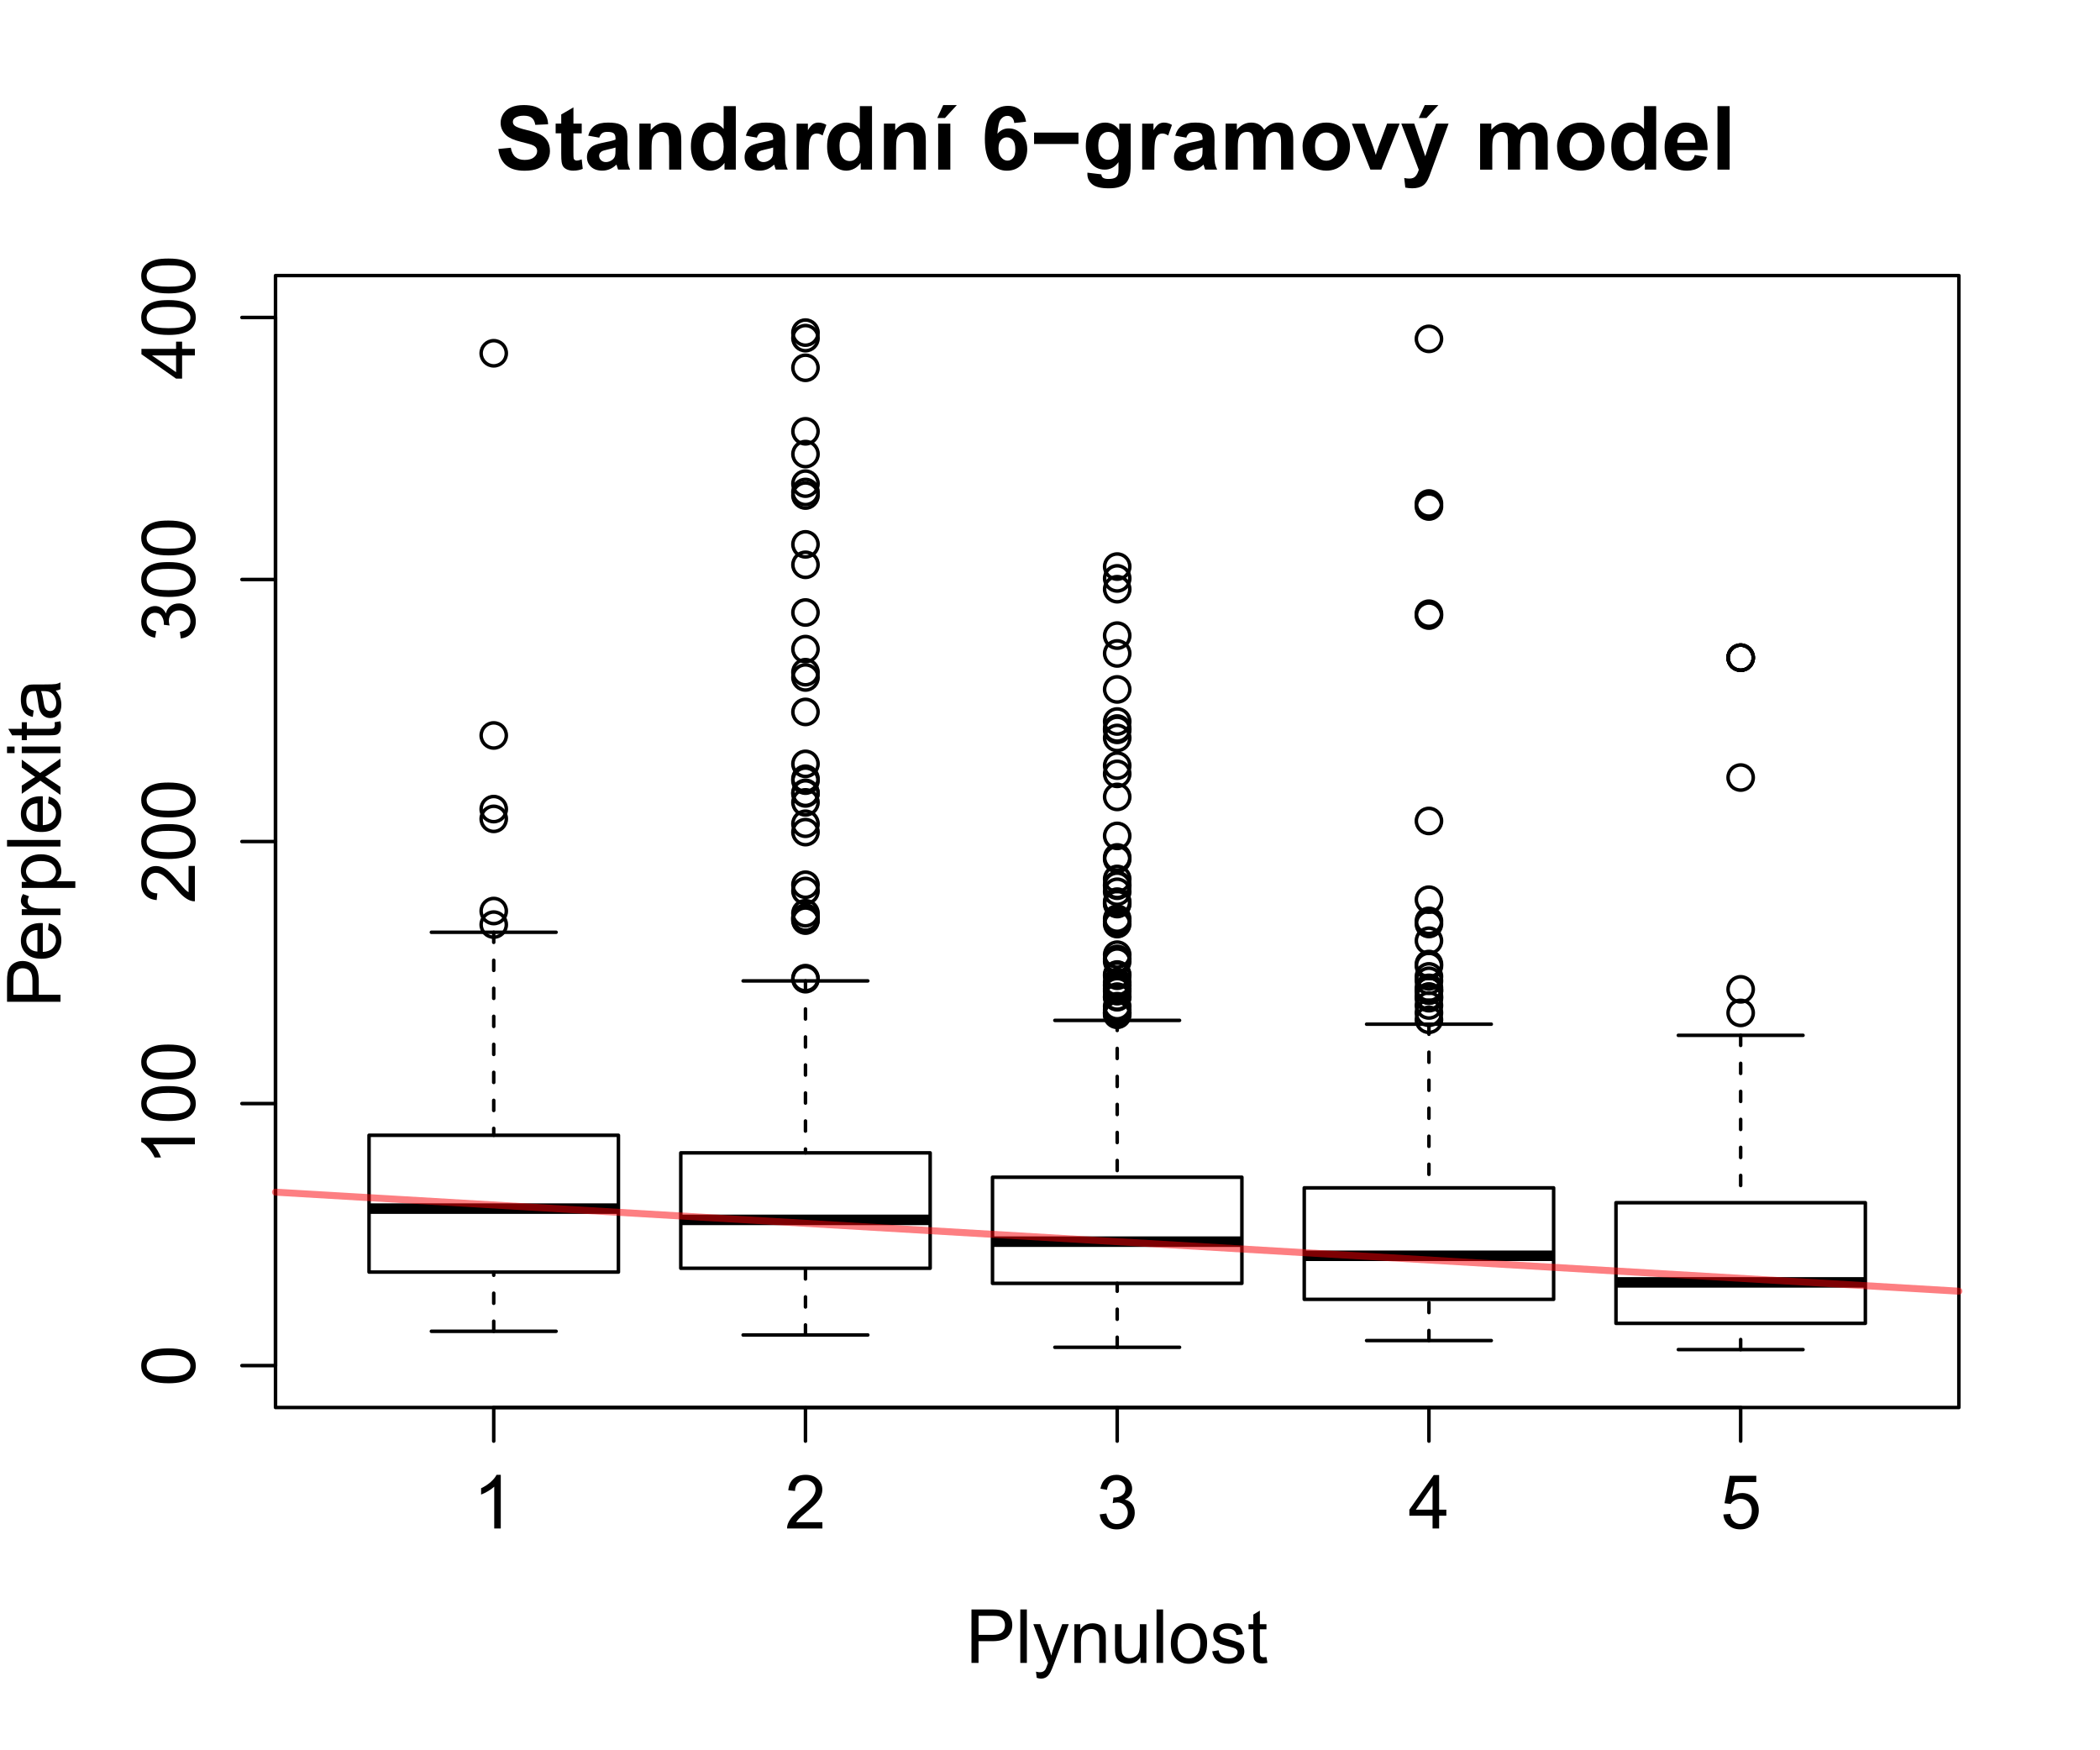 <?xml version="1.0" encoding="UTF-8"?>
<!DOCTYPE svg PUBLIC "-//W3C//DTD SVG 1.1//EN" "http://www.w3.org/Graphics/SVG/1.1/DTD/svg11.dtd">
<!-- Creator: CorelDRAW X5 -->
<svg xmlns="http://www.w3.org/2000/svg" xml:space="preserve" width="158.75mm" height="132.292mm" style="shape-rendering:geometricPrecision; text-rendering:geometricPrecision; image-rendering:optimizeQuality; fill-rule:evenodd; clip-rule:evenodd"
viewBox="0 0 164.186 136.822"
 xmlns:xlink="http://www.w3.org/1999/xlink">
 <defs>
  <style type="text/css">
   <![CDATA[
    .str2 {stroke:black;stroke-width:0.274;stroke-linecap:round;stroke-linejoin:round}
    .str3 {stroke:#FB0006;stroke-width:0.547;stroke-linecap:round;stroke-linejoin:round;stroke-opacity:0.502}
    .str0 {stroke:black;stroke-width:0.821;stroke-linejoin:round}
    .str1 {stroke:black;stroke-width:0.274;stroke-linecap:round;stroke-linejoin:round;stroke-dasharray:0.788 1.402}
    .fil1 {fill:none;fill-rule:nonzero}
    .fil3 {fill:none;fill-rule:nonzero}
    .fil2 {fill:black;fill-rule:nonzero}
    .fil0 {fill:white;fill-rule:nonzero}
   ]]>
  </style>
 </defs>
 <g id="Vrstva_x0020_1">
  <polygon class="fil0" points="-0,136.822 164.186,136.822 164.186,0 -0,0 "/>
  <polygon class="fil0" points="28.853,99.439 48.351,99.439 48.351,88.745 28.853,88.745 "/>
  <line class="fil1 str0" x1="28.853" y1="94.48" x2="48.351" y2= "94.48" />
  <line class="fil1 str1" x1="38.602" y1="104.069" x2="38.602" y2= "99.439" />
  <line class="fil1 str1" x1="38.602" y1="72.877" x2="38.602" y2= "88.745" />
  <line class="fil1 str2" x1="33.727" y1="104.069" x2="43.477" y2= "104.069" />
  <line class="fil1 str2" x1="33.727" y1="72.877" x2="43.477" y2= "72.877" />
  <polygon class="fil1 str2" points="28.853,99.439 48.351,99.439 48.351,88.745 28.853,88.745 "/>
  <path class="fil1 str2" d="M39.587 64.011c0,-0.544 -0.441,-0.985 -0.985,-0.985 -0.544,0 -0.985,0.441 -0.985,0.985 0,0.544 0.441,0.985 0.985,0.985 0.544,0 0.985,-0.441 0.985,-0.985z"/>
  <path class="fil1 str2" d="M39.587 63.248c0,-0.544 -0.441,-0.985 -0.985,-0.985 -0.544,0 -0.985,0.441 -0.985,0.985 0,0.544 0.441,0.985 0.985,0.985 0.544,0 0.985,-0.441 0.985,-0.985z"/>
  <path class="fil1 str2" d="M39.587 27.616c0,-0.544 -0.441,-0.985 -0.985,-0.985 -0.544,0 -0.985,0.441 -0.985,0.985 0,0.544 0.441,0.985 0.985,0.985 0.544,0 0.985,-0.441 0.985,-0.985z"/>
  <path class="fil1 str2" d="M39.587 72.278c0,-0.544 -0.441,-0.985 -0.985,-0.985 -0.544,0 -0.985,0.441 -0.985,0.985 0,0.544 0.441,0.985 0.985,0.985 0.544,0 0.985,-0.441 0.985,-0.985z"/>
  <path class="fil1 str2" d="M39.587 57.491c0,-0.544 -0.441,-0.985 -0.985,-0.985 -0.544,0 -0.985,0.441 -0.985,0.985 0,0.544 0.441,0.985 0.985,0.985 0.544,0 0.985,-0.441 0.985,-0.985z"/>
  <path class="fil1 str2" d="M39.587 71.217c0,-0.544 -0.441,-0.985 -0.985,-0.985 -0.544,0 -0.985,0.441 -0.985,0.985 0,0.544 0.441,0.985 0.985,0.985 0.544,0 0.985,-0.441 0.985,-0.985z"/>
  <polygon class="fil0" points="53.226,99.143 72.724,99.143 72.724,90.12 53.226,90.12 "/>
  <line class="fil1 str0" x1="53.226" y1="95.359" x2="72.724" y2= "95.359" />
  <line class="fil1 str1" x1="62.975" y1="104.357" x2="62.975" y2= "99.143" />
  <line class="fil1 str1" x1="62.975" y1="76.679" x2="62.975" y2= "90.12" />
  <line class="fil1 str2" x1="58.1" y1="104.357" x2="67.849" y2= "104.357" />
  <line class="fil1 str2" x1="58.1" y1="76.679" x2="67.849" y2= "76.679" />
  <polygon class="fil1 str2" points="53.226,99.143 72.724,99.143 72.724,90.12 53.226,90.12 "/>
  <path class="fil1 str2" d="M63.96 59.713c0,-0.544 -0.441,-0.985 -0.985,-0.985 -0.544,0 -0.985,0.441 -0.985,0.985 0,0.544 0.441,0.985 0.985,0.985 0.544,0 0.985,-0.441 0.985,-0.985z"/>
  <path class="fil1 str2" d="M63.96 38.46c0,-0.544 -0.441,-0.985 -0.985,-0.985 -0.544,0 -0.985,0.441 -0.985,0.985 0,0.544 0.441,0.985 0.985,0.985 0.544,0 0.985,-0.441 0.985,-0.985z"/>
  <path class="fil1 str2" d="M63.96 62.022c0,-0.544 -0.441,-0.985 -0.985,-0.985 -0.544,0 -0.985,0.441 -0.985,0.985 0,0.544 0.441,0.985 0.985,0.985 0.544,0 0.985,-0.441 0.985,-0.985z"/>
  <path class="fil1 str2" d="M63.96 76.544c0,-0.544 -0.441,-0.985 -0.985,-0.985 -0.544,0 -0.985,0.441 -0.985,0.985 0,0.544 0.441,0.985 0.985,0.985 0.544,0 0.985,-0.441 0.985,-0.985z"/>
  <path class="fil1 str2" d="M63.96 28.751c0,-0.544 -0.441,-0.985 -0.985,-0.985 -0.544,0 -0.985,0.441 -0.985,0.985 0,0.544 0.441,0.985 0.985,0.985 0.544,0 0.985,-0.441 0.985,-0.985z"/>
  <path class="fil1 str2" d="M63.96 52.547c0,-0.544 -0.441,-0.985 -0.985,-0.985 -0.544,0 -0.985,0.441 -0.985,0.985 0,0.544 0.441,0.985 0.985,0.985 0.544,0 0.985,-0.441 0.985,-0.985z"/>
  <path class="fil1 str2" d="M63.96 37.807c0,-0.544 -0.441,-0.985 -0.985,-0.985 -0.544,0 -0.985,0.441 -0.985,0.985 0,0.544 0.441,0.985 0.985,0.985 0.544,0 0.985,-0.441 0.985,-0.985z"/>
  <path class="fil1 str2" d="M63.96 69.159c0,-0.544 -0.441,-0.985 -0.985,-0.985 -0.544,0 -0.985,0.441 -0.985,0.985 0,0.544 0.441,0.985 0.985,0.985 0.544,0 0.985,-0.441 0.985,-0.985z"/>
  <path class="fil1 str2" d="M63.96 71.965c0,-0.544 -0.441,-0.985 -0.985,-0.985 -0.544,0 -0.985,0.441 -0.985,0.985 0,0.544 0.441,0.985 0.985,0.985 0.544,0 0.985,-0.441 0.985,-0.985z"/>
  <path class="fil1 str2" d="M63.96 52.959c0,-0.544 -0.441,-0.985 -0.985,-0.985 -0.544,0 -0.985,0.441 -0.985,0.985 0,0.544 0.441,0.985 0.985,0.985 0.544,0 0.985,-0.441 0.985,-0.985z"/>
  <path class="fil1 str2" d="M63.96 71.746c0,-0.544 -0.441,-0.985 -0.985,-0.985 -0.544,0 -0.985,0.441 -0.985,0.985 0,0.544 0.441,0.985 0.985,0.985 0.544,0 0.985,-0.441 0.985,-0.985z"/>
  <path class="fil1 str2" d="M63.96 71.746c0,-0.544 -0.441,-0.985 -0.985,-0.985 -0.544,0 -0.985,0.441 -0.985,0.985 0,0.544 0.441,0.985 0.985,0.985 0.544,0 0.985,-0.441 0.985,-0.985z"/>
  <path class="fil1 str2" d="M63.96 35.497c0,-0.544 -0.441,-0.985 -0.985,-0.985 -0.544,0 -0.985,0.441 -0.985,0.985 0,0.544 0.441,0.985 0.985,0.985 0.544,0 0.985,-0.441 0.985,-0.985z"/>
  <path class="fil1 str2" d="M63.96 33.717c0,-0.544 -0.441,-0.985 -0.985,-0.985 -0.544,0 -0.985,0.441 -0.985,0.985 0,0.544 0.441,0.985 0.985,0.985 0.544,0 0.985,-0.441 0.985,-0.985z"/>
  <path class="fil1 str2" d="M63.96 26c0,-0.544 -0.441,-0.985 -0.985,-0.985 -0.544,0 -0.985,0.441 -0.985,0.985 0,0.544 0.441,0.985 0.985,0.985 0.544,0 0.985,-0.441 0.985,-0.985z"/>
  <path class="fil1 str2" d="M63.96 26.434c0,-0.544 -0.441,-0.985 -0.985,-0.985 -0.544,0 -0.985,0.441 -0.985,0.985 0,0.544 0.441,0.985 0.985,0.985 0.544,0 0.985,-0.441 0.985,-0.985z"/>
  <path class="fil1 str2" d="M63.96 55.652c0,-0.544 -0.441,-0.985 -0.985,-0.985 -0.544,0 -0.985,0.441 -0.985,0.985 0,0.544 0.441,0.985 0.985,0.985 0.544,0 0.985,-0.441 0.985,-0.985z"/>
  <path class="fil1 str2" d="M63.96 44.151c0,-0.544 -0.441,-0.985 -0.985,-0.985 -0.544,0 -0.985,0.441 -0.985,0.985 0,0.544 0.441,0.985 0.985,0.985 0.544,0 0.985,-0.441 0.985,-0.985z"/>
  <path class="fil1 str2" d="M63.96 61.023c0,-0.544 -0.441,-0.985 -0.985,-0.985 -0.544,0 -0.985,0.441 -0.985,0.985 0,0.544 0.441,0.985 0.985,0.985 0.544,0 0.985,-0.441 0.985,-0.985z"/>
  <path class="fil1 str2" d="M63.96 71.892c0,-0.544 -0.441,-0.985 -0.985,-0.985 -0.544,0 -0.985,0.441 -0.985,0.985 0,0.544 0.441,0.985 0.985,0.985 0.544,0 0.985,-0.441 0.985,-0.985z"/>
  <path class="fil1 str2" d="M63.96 76.463c0,-0.544 -0.441,-0.985 -0.985,-0.985 -0.544,0 -0.985,0.441 -0.985,0.985 0,0.544 0.441,0.985 0.985,0.985 0.544,0 0.985,-0.441 0.985,-0.985z"/>
  <path class="fil1 str2" d="M63.96 60.873c0,-0.544 -0.441,-0.985 -0.985,-0.985 -0.544,0 -0.985,0.441 -0.985,0.985 0,0.544 0.441,0.985 0.985,0.985 0.544,0 0.985,-0.441 0.985,-0.985z"/>
  <path class="fil1 str2" d="M63.96 65.047c0,-0.544 -0.441,-0.985 -0.985,-0.985 -0.544,0 -0.985,0.441 -0.985,0.985 0,0.544 0.441,0.985 0.985,0.985 0.544,0 0.985,-0.441 0.985,-0.985z"/>
  <path class="fil1 str2" d="M63.96 47.88c0,-0.544 -0.441,-0.985 -0.985,-0.985 -0.544,0 -0.985,0.441 -0.985,0.985 0,0.544 0.441,0.985 0.985,0.985 0.544,0 0.985,-0.441 0.985,-0.985z"/>
  <path class="fil1 str2" d="M63.96 50.741c0,-0.544 -0.441,-0.985 -0.985,-0.985 -0.544,0 -0.985,0.441 -0.985,0.985 0,0.544 0.441,0.985 0.985,0.985 0.544,0 0.985,-0.441 0.985,-0.985z"/>
  <path class="fil1 str2" d="M63.96 42.553c0,-0.544 -0.441,-0.985 -0.985,-0.985 -0.544,0 -0.985,0.441 -0.985,0.985 0,0.544 0.441,0.985 0.985,0.985 0.544,0 0.985,-0.441 0.985,-0.985z"/>
  <path class="fil1 str2" d="M63.96 69.651c0,-0.544 -0.441,-0.985 -0.985,-0.985 -0.544,0 -0.985,0.441 -0.985,0.985 0,0.544 0.441,0.985 0.985,0.985 0.544,0 0.985,-0.441 0.985,-0.985z"/>
  <path class="fil1 str2" d="M63.96 64.394c0,-0.544 -0.441,-0.985 -0.985,-0.985 -0.544,0 -0.985,0.441 -0.985,0.985 0,0.544 0.441,0.985 0.985,0.985 0.544,0 0.985,-0.441 0.985,-0.985z"/>
  <path class="fil1 str2" d="M63.96 38.737c0,-0.544 -0.441,-0.985 -0.985,-0.985 -0.544,0 -0.985,0.441 -0.985,0.985 0,0.544 0.441,0.985 0.985,0.985 0.544,0 0.985,-0.441 0.985,-0.985z"/>
  <path class="fil1 str2" d="M63.96 71.388c0,-0.544 -0.441,-0.985 -0.985,-0.985 -0.544,0 -0.985,0.441 -0.985,0.985 0,0.544 0.441,0.985 0.985,0.985 0.544,0 0.985,-0.441 0.985,-0.985z"/>
  <path class="fil1 str2" d="M63.96 62.723c0,-0.544 -0.441,-0.985 -0.985,-0.985 -0.544,0 -0.985,0.441 -0.985,0.985 0,0.544 0.441,0.985 0.985,0.985 0.544,0 0.985,-0.441 0.985,-0.985z"/>
  <path class="fil1 str2" d="M63.96 61.978c0,-0.544 -0.441,-0.985 -0.985,-0.985 -0.544,0 -0.985,0.441 -0.985,0.985 0,0.544 0.441,0.985 0.985,0.985 0.544,0 0.985,-0.441 0.985,-0.985z"/>
  <polygon class="fil0" points="77.598,100.322 97.096,100.322 97.096,92.025 77.598,92.025 "/>
  <line class="fil1 str0" x1="77.598" y1="97.063" x2="97.096" y2= "97.063" />
  <line class="fil1 str1" x1="87.347" y1="105.32" x2="87.347" y2= "100.322" />
  <line class="fil1 str1" x1="87.347" y1="79.765" x2="87.347" y2= "92.025" />
  <line class="fil1 str2" x1="82.473" y1="105.32" x2="92.222" y2= "105.32" />
  <line class="fil1 str2" x1="82.473" y1="79.765" x2="92.222" y2= "79.765" />
  <polygon class="fil1 str2" points="77.598,100.322 97.096,100.322 97.096,92.025 77.598,92.025 "/>
  <path class="fil1 str2" d="M88.332 75.164c0,-0.544 -0.441,-0.985 -0.985,-0.985 -0.544,0 -0.985,0.441 -0.985,0.985 0,0.544 0.441,0.985 0.985,0.985 0.544,0 0.985,-0.441 0.985,-0.985z"/>
  <path class="fil1 str2" d="M88.332 45.213c0,-0.544 -0.441,-0.985 -0.985,-0.985 -0.544,0 -0.985,0.441 -0.985,0.985 0,0.544 0.441,0.985 0.985,0.985 0.544,0 0.985,-0.441 0.985,-0.985z"/>
  <path class="fil1 str2" d="M88.332 77.076c0,-0.544 -0.441,-0.985 -0.985,-0.985 -0.544,0 -0.985,0.441 -0.985,0.985 0,0.544 0.441,0.985 0.985,0.985 0.544,0 0.985,-0.441 0.985,-0.985z"/>
  <path class="fil1 str2" d="M88.332 69.71c0,-0.544 -0.441,-0.985 -0.985,-0.985 -0.544,0 -0.985,0.441 -0.985,0.985 0,0.544 0.441,0.985 0.985,0.985 0.544,0 0.985,-0.441 0.985,-0.985z"/>
  <path class="fil1 str2" d="M88.332 65.343c0,-0.544 -0.441,-0.985 -0.985,-0.985 -0.544,0 -0.985,0.441 -0.985,0.985 0,0.544 0.441,0.985 0.985,0.985 0.544,0 0.985,-0.441 0.985,-0.985z"/>
  <path class="fil1 str2" d="M88.332 67.025c0,-0.544 -0.441,-0.985 -0.985,-0.985 -0.544,0 -0.985,0.441 -0.985,0.985 0,0.544 0.441,0.985 0.985,0.985 0.544,0 0.985,-0.441 0.985,-0.985z"/>
  <path class="fil1 str2" d="M88.332 67.163c0,-0.544 -0.441,-0.985 -0.985,-0.985 -0.544,0 -0.985,0.441 -0.985,0.985 0,0.544 0.441,0.985 0.985,0.985 0.544,0 0.985,-0.441 0.985,-0.985z"/>
  <path class="fil1 str2" d="M88.332 79.178c0,-0.544 -0.441,-0.985 -0.985,-0.985 -0.544,0 -0.985,0.441 -0.985,0.985 0,0.544 0.441,0.985 0.985,0.985 0.544,0 0.985,-0.441 0.985,-0.985z"/>
  <path class="fil1 str2" d="M88.332 76.784c0,-0.544 -0.441,-0.985 -0.985,-0.985 -0.544,0 -0.985,0.441 -0.985,0.985 0,0.544 0.441,0.985 0.985,0.985 0.544,0 0.985,-0.441 0.985,-0.985z"/>
  <path class="fil1 str2" d="M88.332 53.893c0,-0.544 -0.441,-0.985 -0.985,-0.985 -0.544,0 -0.985,0.441 -0.985,0.985 0,0.544 0.441,0.985 0.985,0.985 0.544,0 0.985,-0.441 0.985,-0.985z"/>
  <path class="fil1 str2" d="M88.332 56.951c0,-0.544 -0.441,-0.985 -0.985,-0.985 -0.544,0 -0.985,0.441 -0.985,0.985 0,0.544 0.441,0.985 0.985,0.985 0.544,0 0.985,-0.441 0.985,-0.985z"/>
  <path class="fil1 str2" d="M88.332 69.239c0,-0.544 -0.441,-0.985 -0.985,-0.985 -0.544,0 -0.985,0.441 -0.985,0.985 0,0.544 0.441,0.985 0.985,0.985 0.544,0 0.985,-0.441 0.985,-0.985z"/>
  <path class="fil1 str2" d="M88.332 60.494c0,-0.544 -0.441,-0.985 -0.985,-0.985 -0.544,0 -0.985,0.441 -0.985,0.985 0,0.544 0.441,0.985 0.985,0.985 0.544,0 0.985,-0.441 0.985,-0.985z"/>
  <path class="fil1 str2" d="M88.332 46.06c0,-0.544 -0.441,-0.985 -0.985,-0.985 -0.544,0 -0.985,0.441 -0.985,0.985 0,0.544 0.441,0.985 0.985,0.985 0.544,0 0.985,-0.441 0.985,-0.985z"/>
  <path class="fil1 str2" d="M88.332 74.628c0,-0.544 -0.441,-0.985 -0.985,-0.985 -0.544,0 -0.985,0.441 -0.985,0.985 0,0.544 0.441,0.985 0.985,0.985 0.544,0 0.985,-0.441 0.985,-0.985z"/>
  <path class="fil1 str2" d="M88.332 78.952c0,-0.544 -0.441,-0.985 -0.985,-0.985 -0.544,0 -0.985,0.441 -0.985,0.985 0,0.544 0.441,0.985 0.985,0.985 0.544,0 0.985,-0.441 0.985,-0.985z"/>
  <path class="fil1 str2" d="M88.332 79.331c0,-0.544 -0.441,-0.985 -0.985,-0.985 -0.544,0 -0.985,0.441 -0.985,0.985 0,0.544 0.441,0.985 0.985,0.985 0.544,0 0.985,-0.441 0.985,-0.985z"/>
  <path class="fil1 str2" d="M88.332 49.687c0,-0.544 -0.441,-0.985 -0.985,-0.985 -0.544,0 -0.985,0.441 -0.985,0.985 0,0.544 0.441,0.985 0.985,0.985 0.544,0 0.985,-0.441 0.985,-0.985z"/>
  <path class="fil1 str2" d="M88.332 68.707c0,-0.544 -0.441,-0.985 -0.985,-0.985 -0.544,0 -0.985,0.441 -0.985,0.985 0,0.544 0.441,0.985 0.985,0.985 0.544,0 0.985,-0.441 0.985,-0.985z"/>
  <path class="fil1 str2" d="M88.332 72.238c0,-0.544 -0.441,-0.985 -0.985,-0.985 -0.544,0 -0.985,0.441 -0.985,0.985 0,0.544 0.441,0.985 0.985,0.985 0.544,0 0.985,-0.441 0.985,-0.985z"/>
  <path class="fil1 str2" d="M88.332 57.053c0,-0.544 -0.441,-0.985 -0.985,-0.985 -0.544,0 -0.985,0.441 -0.985,0.985 0,0.544 0.441,0.985 0.985,0.985 0.544,0 0.985,-0.441 0.985,-0.985z"/>
  <path class="fil1 str2" d="M88.332 77.956c0,-0.544 -0.441,-0.985 -0.985,-0.985 -0.544,0 -0.985,0.441 -0.985,0.985 0,0.544 0.441,0.985 0.985,0.985 0.544,0 0.985,-0.441 0.985,-0.985z"/>
  <path class="fil1 str2" d="M88.332 69.177c0,-0.544 -0.441,-0.985 -0.985,-0.985 -0.544,0 -0.985,0.441 -0.985,0.985 0,0.544 0.441,0.985 0.985,0.985 0.544,0 0.985,-0.441 0.985,-0.985z"/>
  <path class="fil1 str2" d="M88.332 76.274c0,-0.544 -0.441,-0.985 -0.985,-0.985 -0.544,0 -0.985,0.441 -0.985,0.985 0,0.544 0.441,0.985 0.985,0.985 0.544,0 0.985,-0.441 0.985,-0.985z"/>
  <path class="fil1 str2" d="M88.332 79.207c0,-0.544 -0.441,-0.985 -0.985,-0.985 -0.544,0 -0.985,0.441 -0.985,0.985 0,0.544 0.441,0.985 0.985,0.985 0.544,0 0.985,-0.441 0.985,-0.985z"/>
  <path class="fil1 str2" d="M88.332 79.134c0,-0.544 -0.441,-0.985 -0.985,-0.985 -0.544,0 -0.985,0.441 -0.985,0.985 0,0.544 0.441,0.985 0.985,0.985 0.544,0 0.985,-0.441 0.985,-0.985z"/>
  <path class="fil1 str2" d="M88.332 62.296c0,-0.544 -0.441,-0.985 -0.985,-0.985 -0.544,0 -0.985,0.441 -0.985,0.985 0,0.544 0.441,0.985 0.985,0.985 0.544,0 0.985,-0.441 0.985,-0.985z"/>
  <path class="fil1 str2" d="M88.332 70.593c0,-0.544 -0.441,-0.985 -0.985,-0.985 -0.544,0 -0.985,0.441 -0.985,0.985 0,0.544 0.441,0.985 0.985,0.985 0.544,0 0.985,-0.441 0.985,-0.985z"/>
  <path class="fil1 str2" d="M88.332 70.483c0,-0.544 -0.441,-0.985 -0.985,-0.985 -0.544,0 -0.985,0.441 -0.985,0.985 0,0.544 0.441,0.985 0.985,0.985 0.544,0 0.985,-0.441 0.985,-0.985z"/>
  <path class="fil1 str2" d="M88.332 70.673c0,-0.544 -0.441,-0.985 -0.985,-0.985 -0.544,0 -0.985,0.441 -0.985,0.985 0,0.544 0.441,0.985 0.985,0.985 0.544,0 0.985,-0.441 0.985,-0.985z"/>
  <path class="fil1 str2" d="M88.332 77.295c0,-0.544 -0.441,-0.985 -0.985,-0.985 -0.544,0 -0.985,0.441 -0.985,0.985 0,0.544 0.441,0.985 0.985,0.985 0.544,0 0.985,-0.441 0.985,-0.985z"/>
  <path class="fil1 str2" d="M88.332 72.023c0,-0.544 -0.441,-0.985 -0.985,-0.985 -0.544,0 -0.985,0.441 -0.985,0.985 0,0.544 0.441,0.985 0.985,0.985 0.544,0 0.985,-0.441 0.985,-0.985z"/>
  <path class="fil1 str2" d="M88.332 59.851c0,-0.544 -0.441,-0.985 -0.985,-0.985 -0.544,0 -0.985,0.441 -0.985,0.985 0,0.544 0.441,0.985 0.985,0.985 0.544,0 0.985,-0.441 0.985,-0.985z"/>
  <path class="fil1 str2" d="M88.332 56.4c0,-0.544 -0.441,-0.985 -0.985,-0.985 -0.544,0 -0.985,0.441 -0.985,0.985 0,0.544 0.441,0.985 0.985,0.985 0.544,0 0.985,-0.441 0.985,-0.985z"/>
  <path class="fil1 str2" d="M88.332 78.656c0,-0.544 -0.441,-0.985 -0.985,-0.985 -0.544,0 -0.985,0.441 -0.985,0.985 0,0.544 0.441,0.985 0.985,0.985 0.544,0 0.985,-0.441 0.985,-0.985z"/>
  <path class="fil1 str2" d="M88.332 71.815c0,-0.544 -0.441,-0.985 -0.985,-0.985 -0.544,0 -0.985,0.441 -0.985,0.985 0,0.544 0.441,0.985 0.985,0.985 0.544,0 0.985,-0.441 0.985,-0.985z"/>
  <path class="fil1 str2" d="M88.332 74.957c0,-0.544 -0.441,-0.985 -0.985,-0.985 -0.544,0 -0.985,0.441 -0.985,0.985 0,0.544 0.441,0.985 0.985,0.985 0.544,0 0.985,-0.441 0.985,-0.985z"/>
  <path class="fil1 str2" d="M88.332 51.08c0,-0.544 -0.441,-0.985 -0.985,-0.985 -0.544,0 -0.985,0.441 -0.985,0.985 0,0.544 0.441,0.985 0.985,0.985 0.544,0 0.985,-0.441 0.985,-0.985z"/>
  <path class="fil1 str2" d="M88.332 76.971c0,-0.544 -0.441,-0.985 -0.985,-0.985 -0.544,0 -0.985,0.441 -0.985,0.985 0,0.544 0.441,0.985 0.985,0.985 0.544,0 0.985,-0.441 0.985,-0.985z"/>
  <path class="fil1 str2" d="M88.332 44.29c0,-0.544 -0.441,-0.985 -0.985,-0.985 -0.544,0 -0.985,0.441 -0.985,0.985 0,0.544 0.441,0.985 0.985,0.985 0.544,0 0.985,-0.441 0.985,-0.985z"/>
  <path class="fil1 str2" d="M88.332 57.688c0,-0.544 -0.441,-0.985 -0.985,-0.985 -0.544,0 -0.985,0.441 -0.985,0.985 0,0.544 0.441,0.985 0.985,0.985 0.544,0 0.985,-0.441 0.985,-0.985z"/>
  <path class="fil1 str2" d="M88.332 76.179c0,-0.544 -0.441,-0.985 -0.985,-0.985 -0.544,0 -0.985,0.441 -0.985,0.985 0,0.544 0.441,0.985 0.985,0.985 0.544,0 0.985,-0.441 0.985,-0.985z"/>
  <path class="fil1 str2" d="M88.332 77.481c0,-0.544 -0.441,-0.985 -0.985,-0.985 -0.544,0 -0.985,0.441 -0.985,0.985 0,0.544 0.441,0.985 0.985,0.985 0.544,0 0.985,-0.441 0.985,-0.985z"/>
  <path class="fil1 str2" d="M88.332 77.908c0,-0.544 -0.441,-0.985 -0.985,-0.985 -0.544,0 -0.985,0.441 -0.985,0.985 0,0.544 0.441,0.985 0.985,0.985 0.544,0 0.985,-0.441 0.985,-0.985z"/>
  <polygon class="fil0" points="101.971,101.573 121.469,101.573 121.469,92.856 101.971,92.856 "/>
  <line class="fil1 str0" x1="101.971" y1="98.165" x2="121.469" y2= "98.165" />
  <line class="fil1 str1" x1="111.72" y1="104.795" x2="111.72" y2= "101.573" />
  <line class="fil1 str1" x1="111.72" y1="80.061" x2="111.72" y2= "92.856" />
  <line class="fil1 str2" x1="106.845" y1="104.795" x2="116.594" y2= "104.795" />
  <line class="fil1 str2" x1="106.845" y1="80.061" x2="116.594" y2= "80.061" />
  <polygon class="fil1 str2" points="101.971,101.573 121.469,101.573 121.469,92.856 101.971,92.856 "/>
  <path class="fil1 str2" d="M112.705 77.438c0,-0.544 -0.441,-0.985 -0.985,-0.985 -0.544,0 -0.985,0.441 -0.985,0.985 0,0.544 0.441,0.985 0.985,0.985 0.544,0 0.985,-0.441 0.985,-0.985z"/>
  <path class="fil1 str2" d="M112.705 48.121c0,-0.544 -0.441,-0.985 -0.985,-0.985 -0.544,0 -0.985,0.441 -0.985,0.985 0,0.544 0.441,0.985 0.985,0.985 0.544,0 0.985,-0.441 0.985,-0.985z"/>
  <path class="fil1 str2" d="M112.705 78.598c0,-0.544 -0.441,-0.985 -0.985,-0.985 -0.544,0 -0.985,0.441 -0.985,0.985 0,0.544 0.441,0.985 0.985,0.985 0.544,0 0.985,-0.441 0.985,-0.985z"/>
  <path class="fil1 str2" d="M112.705 26.489c0,-0.544 -0.441,-0.985 -0.985,-0.985 -0.544,0 -0.985,0.441 -0.985,0.985 0,0.544 0.441,0.985 0.985,0.985 0.544,0 0.985,-0.441 0.985,-0.985z"/>
  <path class="fil1 str2" d="M112.705 75.358c0,-0.544 -0.441,-0.985 -0.985,-0.985 -0.544,0 -0.985,0.441 -0.985,0.985 0,0.544 0.441,0.985 0.985,0.985 0.544,0 0.985,-0.441 0.985,-0.985z"/>
  <path class="fil1 str2" d="M112.705 75.504c0,-0.544 -0.441,-0.985 -0.985,-0.985 -0.544,0 -0.985,0.441 -0.985,0.985 0,0.544 0.441,0.985 0.985,0.985 0.544,0 0.985,-0.441 0.985,-0.985z"/>
  <path class="fil1 str2" d="M112.705 78.032c0,-0.544 -0.441,-0.985 -0.985,-0.985 -0.544,0 -0.985,0.441 -0.985,0.985 0,0.544 0.441,0.985 0.985,0.985 0.544,0 0.985,-0.441 0.985,-0.985z"/>
  <path class="fil1 str2" d="M112.705 77.222c0,-0.544 -0.441,-0.985 -0.985,-0.985 -0.544,0 -0.985,0.441 -0.985,0.985 0,0.544 0.441,0.985 0.985,0.985 0.544,0 0.985,-0.441 0.985,-0.985z"/>
  <path class="fil1 str2" d="M112.705 39.361c0,-0.544 -0.441,-0.985 -0.985,-0.985 -0.544,0 -0.985,0.441 -0.985,0.985 0,0.544 0.441,0.985 0.985,0.985 0.544,0 0.985,-0.441 0.985,-0.985z"/>
  <path class="fil1 str2" d="M112.705 79.171c0,-0.544 -0.441,-0.985 -0.985,-0.985 -0.544,0 -0.985,0.441 -0.985,0.985 0,0.544 0.441,0.985 0.985,0.985 0.544,0 0.985,-0.441 0.985,-0.985z"/>
  <path class="fil1 str2" d="M112.705 47.975c0,-0.544 -0.441,-0.985 -0.985,-0.985 -0.544,0 -0.985,0.441 -0.985,0.985 0,0.544 0.441,0.985 0.985,0.985 0.544,0 0.985,-0.441 0.985,-0.985z"/>
  <path class="fil1 str2" d="M112.705 77.897c0,-0.544 -0.441,-0.985 -0.985,-0.985 -0.544,0 -0.985,0.441 -0.985,0.985 0,0.544 0.441,0.985 0.985,0.985 0.544,0 0.985,-0.441 0.985,-0.985z"/>
  <path class="fil1 str2" d="M112.705 73.537c0,-0.544 -0.441,-0.985 -0.985,-0.985 -0.544,0 -0.985,0.441 -0.985,0.985 0,0.544 0.441,0.985 0.985,0.985 0.544,0 0.985,-0.441 0.985,-0.985z"/>
  <path class="fil1 str2" d="M112.705 76.671c0,-0.544 -0.441,-0.985 -0.985,-0.985 -0.544,0 -0.985,0.441 -0.985,0.985 0,0.544 0.441,0.985 0.985,0.985 0.544,0 0.985,-0.441 0.985,-0.985z"/>
  <path class="fil1 str2" d="M112.705 76.325c0,-0.544 -0.441,-0.985 -0.985,-0.985 -0.544,0 -0.985,0.441 -0.985,0.985 0,0.544 0.441,0.985 0.985,0.985 0.544,0 0.985,-0.441 0.985,-0.985z"/>
  <path class="fil1 str2" d="M112.705 64.175c0,-0.544 -0.441,-0.985 -0.985,-0.985 -0.544,0 -0.985,0.441 -0.985,0.985 0,0.544 0.441,0.985 0.985,0.985 0.544,0 0.985,-0.441 0.985,-0.985z"/>
  <path class="fil1 str2" d="M112.705 79.722c0,-0.544 -0.441,-0.985 -0.985,-0.985 -0.544,0 -0.985,0.441 -0.985,0.985 0,0.544 0.441,0.985 0.985,0.985 0.544,0 0.985,-0.441 0.985,-0.985z"/>
  <path class="fil1 str2" d="M112.705 70.33c0,-0.544 -0.441,-0.985 -0.985,-0.985 -0.544,0 -0.985,0.441 -0.985,0.985 0,0.544 0.441,0.985 0.985,0.985 0.544,0 0.985,-0.441 0.985,-0.985z"/>
  <path class="fil1 str2" d="M112.705 72.231c0,-0.544 -0.441,-0.985 -0.985,-0.985 -0.544,0 -0.985,0.441 -0.985,0.985 0,0.544 0.441,0.985 0.985,0.985 0.544,0 0.985,-0.441 0.985,-0.985z"/>
  <path class="fil1 str2" d="M112.705 77.438c0,-0.544 -0.441,-0.985 -0.985,-0.985 -0.544,0 -0.985,0.441 -0.985,0.985 0,0.544 0.441,0.985 0.985,0.985 0.544,0 0.985,-0.441 0.985,-0.985z"/>
  <path class="fil1 str2" d="M112.705 39.594c0,-0.544 -0.441,-0.985 -0.985,-0.985 -0.544,0 -0.985,0.441 -0.985,0.985 0,0.544 0.441,0.985 0.985,0.985 0.544,0 0.985,-0.441 0.985,-0.985z"/>
  <path class="fil1 str2" d="M112.705 71.987c0,-0.544 -0.441,-0.985 -0.985,-0.985 -0.544,0 -0.985,0.441 -0.985,0.985 0,0.544 0.441,0.985 0.985,0.985 0.544,0 0.985,-0.441 0.985,-0.985z"/>
  <polygon class="fil0" points="126.343,103.448 145.841,103.448 145.841,94.017 126.343,94.017 "/>
  <line class="fil1 str0" x1="126.343" y1="100.245" x2="145.841" y2= "100.245" />
  <line class="fil1 str1" x1="136.092" y1="105.499" x2="136.092" y2= "103.448" />
  <line class="fil1 str1" x1="136.092" y1="80.933" x2="136.092" y2= "94.017" />
  <line class="fil1 str2" x1="131.218" y1="105.499" x2="140.967" y2= "105.499" />
  <line class="fil1 str2" x1="131.218" y1="80.933" x2="140.967" y2= "80.933" />
  <polygon class="fil1 str2" points="126.343,103.448 145.841,103.448 145.841,94.017 126.343,94.017 "/>
  <path class="fil1 str2" d="M137.077 51.412c0,-0.544 -0.441,-0.985 -0.985,-0.985 -0.544,0 -0.985,0.441 -0.985,0.985 0,0.544 0.441,0.985 0.985,0.985 0.544,0 0.985,-0.441 0.985,-0.985z"/>
  <path class="fil1 str2" d="M137.077 51.412c0,-0.544 -0.441,-0.985 -0.985,-0.985 -0.544,0 -0.985,0.441 -0.985,0.985 0,0.544 0.441,0.985 0.985,0.985 0.544,0 0.985,-0.441 0.985,-0.985z"/>
  <path class="fil1 str2" d="M137.077 51.412c0,-0.544 -0.441,-0.985 -0.985,-0.985 -0.544,0 -0.985,0.441 -0.985,0.985 0,0.544 0.441,0.985 0.985,0.985 0.544,0 0.985,-0.441 0.985,-0.985z"/>
  <path class="fil1 str2" d="M137.077 79.181c0,-0.544 -0.441,-0.985 -0.985,-0.985 -0.544,0 -0.985,0.441 -0.985,0.985 0,0.544 0.441,0.985 0.985,0.985 0.544,0 0.985,-0.441 0.985,-0.985z"/>
  <path class="fil1 str2" d="M137.077 60.782c0,-0.544 -0.441,-0.985 -0.985,-0.985 -0.544,0 -0.985,0.441 -0.985,0.985 0,0.544 0.441,0.985 0.985,0.985 0.544,0 0.985,-0.441 0.985,-0.985z"/>
  <path class="fil1 str2" d="M137.077 77.339c0,-0.544 -0.441,-0.985 -0.985,-0.985 -0.544,0 -0.985,0.441 -0.985,0.985 0,0.544 0.441,0.985 0.985,0.985 0.544,0 0.985,-0.441 0.985,-0.985z"/>
  <path class="fil1 str2" d="M137.077 51.412c0,-0.544 -0.441,-0.985 -0.985,-0.985 -0.544,0 -0.985,0.441 -0.985,0.985 0,0.544 0.441,0.985 0.985,0.985 0.544,0 0.985,-0.441 0.985,-0.985z"/>
  <line class="fil1 str2" x1="38.602" y1="110.027" x2="136.092" y2= "110.027" />
  <line class="fil1 str2" x1="38.602" y1="110.027" x2="38.602" y2= "112.654" />
  <line class="fil1 str2" x1="62.975" y1="110.027" x2="62.975" y2= "112.654" />
  <line class="fil1 str2" x1="87.347" y1="110.027" x2="87.347" y2= "112.654" />
  <line class="fil1 str2" x1="111.72" y1="110.027" x2="111.72" y2= "112.654" />
  <line class="fil1 str2" x1="136.092" y1="110.027" x2="136.092" y2= "112.654" />
  <path class="fil2" d="M39.154 119.484l-0.513 0 0 -3.269c-0.124,0.118 -0.285,0.235 -0.486,0.353 -0.201,0.118 -0.381,0.206 -0.541,0.265l0 -0.495c0.287,-0.135 0.538,-0.299 0.753,-0.49 0.214,-0.193 0.367,-0.378 0.456,-0.559l0.33 0 0 4.196z"/>
  <path id="1" class="fil2" d="M64.298 118.991l0 0.493 -2.762 0c-0.004,-0.124 0.016,-0.242 0.059,-0.356 0.07,-0.189 0.183,-0.374 0.338,-0.557 0.156,-0.182 0.379,-0.393 0.671,-0.632 0.454,-0.373 0.762,-0.667 0.921,-0.885 0.16,-0.217 0.239,-0.423 0.239,-0.617 0,-0.203 -0.073,-0.375 -0.218,-0.515 -0.146,-0.139 -0.336,-0.209 -0.569,-0.209 -0.247,0 -0.445,0.074 -0.593,0.223 -0.149,0.148 -0.224,0.353 -0.226,0.615l-0.527 -0.054c0.036,-0.394 0.172,-0.694 0.408,-0.9 0.235,-0.206 0.553,-0.309 0.95,-0.309 0.401,0 0.718,0.112 0.952,0.334 0.234,0.223 0.351,0.498 0.351,0.827 0,0.167 -0.034,0.332 -0.103,0.493 -0.068,0.161 -0.182,0.332 -0.341,0.51 -0.159,0.179 -0.422,0.424 -0.791,0.736 -0.307,0.259 -0.505,0.434 -0.593,0.526 -0.088,0.092 -0.16,0.184 -0.217,0.277l2.05 0z"/>
  <path id="12" class="fil2" d="M85.983 118.381l0.513 -0.068c0.059,0.291 0.16,0.5 0.301,0.629 0.142,0.128 0.314,0.193 0.518,0.193 0.241,0 0.446,-0.084 0.612,-0.251 0.165,-0.167 0.249,-0.375 0.249,-0.622 0,-0.235 -0.077,-0.43 -0.231,-0.583 -0.155,-0.153 -0.35,-0.23 -0.588,-0.23 -0.097,0 -0.218,0.019 -0.362,0.057l0.057 -0.451c0.034,0.004 0.061,0.006 0.083,0.006 0.218,0 0.414,-0.057 0.59,-0.171 0.175,-0.114 0.263,-0.29 0.263,-0.527 0,-0.188 -0.064,-0.344 -0.192,-0.467 -0.128,-0.124 -0.292,-0.186 -0.493,-0.186 -0.2,0 -0.366,0.063 -0.498,0.188 -0.133,0.125 -0.219,0.314 -0.257,0.565l-0.513 -0.091c0.062,-0.344 0.205,-0.611 0.427,-0.8 0.223,-0.189 0.499,-0.284 0.83,-0.284 0.228,0 0.438,0.05 0.629,0.147 0.192,0.098 0.339,0.232 0.441,0.401 0.101,0.169 0.153,0.348 0.153,0.539 0,0.18 -0.049,0.344 -0.146,0.493 -0.097,0.148 -0.24,0.266 -0.43,0.353 0.247,0.056 0.439,0.175 0.576,0.355 0.136,0.179 0.204,0.404 0.204,0.673 0,0.365 -0.132,0.674 -0.399,0.928 -0.266,0.254 -0.602,0.38 -1.009,0.38 -0.367,0 -0.671,-0.109 -0.914,-0.328 -0.242,-0.218 -0.38,-0.501 -0.414,-0.849z"/>
  <path id="123" class="fil2" d="M112.003 119.484l0 -1 -1.813 0 0 -0.471 1.907 -2.708 0.419 0 0 2.708 0.564 0 0 0.471 -0.564 0 0 1 -0.514 0zm0 -1.471l0 -1.884 -1.308 1.884 1.308 0z"/>
  <path id="1234" class="fil2" d="M134.738 118.389l0.539 -0.046c0.04,0.263 0.132,0.459 0.277,0.591 0.146,0.132 0.321,0.198 0.526,0.198 0.247,0 0.456,-0.093 0.627,-0.279 0.171,-0.187 0.257,-0.434 0.257,-0.741 0,-0.293 -0.082,-0.523 -0.246,-0.693 -0.164,-0.169 -0.379,-0.254 -0.646,-0.254 -0.165,0 -0.314,0.038 -0.448,0.113 -0.133,0.075 -0.237,0.172 -0.313,0.292l-0.482 -0.062 0.405 -2.146 2.078 0 0 0.49 -1.668 0 -0.226 1.123c0.251,-0.175 0.515,-0.263 0.79,-0.263 0.365,0 0.672,0.126 0.923,0.379 0.251,0.253 0.377,0.578 0.377,0.975 0,0.378 -0.111,0.705 -0.331,0.981 -0.268,0.338 -0.634,0.507 -1.097,0.507 -0.38,0 -0.691,-0.106 -0.931,-0.319 -0.24,-0.213 -0.378,-0.495 -0.412,-0.846z"/>
  <line class="fil1 str2" x1="21.541" y1="106.75" x2="21.541" y2= "24.818" />
  <line class="fil1 str2" x1="21.541" y1="106.75" x2="18.914" y2= "106.75" />
  <line class="fil1 str2" x1="21.541" y1="86.267" x2="18.914" y2= "86.267" />
  <line class="fil1 str2" x1="21.541" y1="65.784" x2="18.914" y2= "65.784" />
  <line class="fil1 str2" x1="21.541" y1="45.301" x2="18.914" y2= "45.301" />
  <line class="fil1 str2" x1="21.541" y1="24.818" x2="18.914" y2= "24.818" />
  <path class="fil2" d="M13.176 108.131c-0.494,0 -0.892,-0.051 -1.193,-0.153 -0.302,-0.101 -0.534,-0.253 -0.698,-0.453 -0.164,-0.2 -0.244,-0.452 -0.244,-0.756 0,-0.225 0.045,-0.421 0.135,-0.591 0.09,-0.169 0.22,-0.308 0.39,-0.419 0.17,-0.11 0.378,-0.197 0.622,-0.259 0.244,-0.063 0.573,-0.094 0.987,-0.094 0.49,0 0.885,0.051 1.187,0.151 0.302,0.101 0.534,0.252 0.699,0.452 0.164,0.2 0.246,0.453 0.246,0.76 0,0.403 -0.144,0.719 -0.433,0.949 -0.347,0.275 -0.914,0.414 -1.699,0.414zm0 -0.527c0.686,0 1.142,-0.081 1.37,-0.241 0.227,-0.161 0.34,-0.358 0.34,-0.594 0,-0.236 -0.115,-0.434 -0.342,-0.594 -0.228,-0.161 -0.684,-0.241 -1.368,-0.241 -0.688,0 -1.145,0.081 -1.371,0.241 -0.227,0.161 -0.34,0.36 -0.34,0.599 0,0.236 0.1,0.424 0.3,0.565 0.254,0.176 0.725,0.265 1.411,0.265z"/>
  <path id="1" class="fil2" d="M15.237 88.941l0 0.513 -3.269 0c0.118,0.124 0.235,0.285 0.353,0.486 0.118,0.201 0.206,0.381 0.265,0.541l-0.495 0c-0.135,-0.287 -0.299,-0.538 -0.49,-0.753 -0.193,-0.214 -0.378,-0.367 -0.558,-0.456l0 -0.33 4.195 0z"/>
  <path id="12" class="fil2" d="M13.176 87.627c-0.494,0 -0.892,-0.051 -1.193,-0.153 -0.302,-0.101 -0.534,-0.253 -0.698,-0.453 -0.164,-0.2 -0.244,-0.452 -0.244,-0.756 0,-0.225 0.045,-0.421 0.135,-0.591 0.09,-0.169 0.22,-0.308 0.39,-0.419 0.17,-0.11 0.378,-0.197 0.622,-0.259 0.244,-0.063 0.573,-0.094 0.987,-0.094 0.49,0 0.885,0.051 1.187,0.151 0.302,0.101 0.534,0.252 0.699,0.452 0.164,0.2 0.246,0.453 0.246,0.76 0,0.403 -0.144,0.719 -0.433,0.949 -0.347,0.275 -0.914,0.414 -1.699,0.414zm0 -0.527c0.686,0 1.142,-0.081 1.37,-0.241 0.227,-0.161 0.34,-0.358 0.34,-0.594 0,-0.236 -0.115,-0.434 -0.342,-0.594 -0.228,-0.161 -0.684,-0.241 -1.368,-0.241 -0.688,0 -1.145,0.081 -1.371,0.241 -0.227,0.161 -0.34,0.36 -0.34,0.599 0,0.236 0.1,0.424 0.3,0.565 0.254,0.176 0.725,0.265 1.411,0.265z"/>
  <path id="123" class="fil2" d="M13.176 84.38c-0.494,0 -0.892,-0.051 -1.193,-0.153 -0.302,-0.101 -0.534,-0.253 -0.698,-0.453 -0.164,-0.2 -0.244,-0.452 -0.244,-0.756 0,-0.225 0.045,-0.421 0.135,-0.591 0.09,-0.169 0.22,-0.308 0.39,-0.419 0.17,-0.11 0.378,-0.197 0.622,-0.259 0.244,-0.063 0.573,-0.094 0.987,-0.094 0.49,0 0.885,0.051 1.187,0.151 0.302,0.101 0.534,0.252 0.699,0.452 0.164,0.2 0.246,0.453 0.246,0.76 0,0.403 -0.144,0.719 -0.433,0.949 -0.347,0.275 -0.914,0.414 -1.699,0.414zm0 -0.527c0.686,0 1.142,-0.081 1.37,-0.241 0.227,-0.161 0.34,-0.358 0.34,-0.594 0,-0.236 -0.115,-0.434 -0.342,-0.594 -0.228,-0.161 -0.684,-0.241 -1.368,-0.241 -0.688,0 -1.145,0.081 -1.371,0.241 -0.227,0.161 -0.34,0.36 -0.34,0.599 0,0.236 0.1,0.424 0.3,0.565 0.254,0.176 0.725,0.265 1.411,0.265z"/>
  <path id="1234" class="fil2" d="M14.743 67.695l0.493 0 0 2.762c-0.124,0.004 -0.242,-0.016 -0.356,-0.059 -0.189,-0.07 -0.374,-0.183 -0.556,-0.338 -0.183,-0.156 -0.394,-0.379 -0.633,-0.671 -0.373,-0.454 -0.667,-0.762 -0.885,-0.921 -0.217,-0.16 -0.423,-0.239 -0.617,-0.239 -0.203,0 -0.375,0.073 -0.515,0.218 -0.139,0.146 -0.209,0.336 -0.209,0.569 0,0.247 0.074,0.445 0.223,0.593 0.148,0.149 0.353,0.224 0.615,0.226l-0.054 0.527c-0.394,-0.036 -0.694,-0.172 -0.9,-0.408 -0.206,-0.235 -0.308,-0.553 -0.308,-0.95 0,-0.401 0.111,-0.718 0.333,-0.952 0.223,-0.234 0.498,-0.351 0.827,-0.351 0.167,0 0.332,0.034 0.493,0.103 0.161,0.068 0.332,0.182 0.51,0.341 0.179,0.159 0.424,0.422 0.736,0.791 0.259,0.307 0.434,0.505 0.526,0.593 0.092,0.088 0.184,0.16 0.277,0.217l0 -2.05z"/>
  <path id="12345" class="fil2" d="M13.176 67.145c-0.494,0 -0.892,-0.051 -1.193,-0.153 -0.302,-0.101 -0.534,-0.253 -0.698,-0.453 -0.164,-0.2 -0.244,-0.452 -0.244,-0.756 0,-0.225 0.045,-0.421 0.135,-0.591 0.09,-0.169 0.22,-0.308 0.39,-0.419 0.17,-0.11 0.378,-0.197 0.622,-0.259 0.244,-0.063 0.573,-0.094 0.987,-0.094 0.49,0 0.885,0.051 1.187,0.151 0.302,0.101 0.534,0.252 0.699,0.452 0.164,0.2 0.246,0.453 0.246,0.76 0,0.403 -0.144,0.719 -0.433,0.949 -0.347,0.275 -0.914,0.414 -1.699,0.414zm0 -0.527c0.686,0 1.142,-0.081 1.37,-0.241 0.227,-0.161 0.34,-0.358 0.34,-0.594 0,-0.236 -0.115,-0.434 -0.342,-0.594 -0.228,-0.161 -0.684,-0.241 -1.368,-0.241 -0.688,0 -1.145,0.081 -1.371,0.241 -0.227,0.161 -0.34,0.36 -0.34,0.599 0,0.236 0.1,0.424 0.3,0.565 0.254,0.176 0.725,0.265 1.411,0.265z"/>
  <path id="123456" class="fil2" d="M13.176 63.899c-0.494,0 -0.892,-0.051 -1.193,-0.153 -0.302,-0.101 -0.534,-0.253 -0.698,-0.453 -0.164,-0.2 -0.244,-0.452 -0.244,-0.756 0,-0.225 0.045,-0.421 0.135,-0.591 0.09,-0.169 0.22,-0.308 0.39,-0.419 0.17,-0.11 0.378,-0.197 0.622,-0.259 0.244,-0.063 0.573,-0.094 0.987,-0.094 0.49,0 0.885,0.051 1.187,0.151 0.302,0.101 0.534,0.252 0.699,0.452 0.164,0.2 0.246,0.453 0.246,0.76 0,0.403 -0.144,0.719 -0.433,0.949 -0.347,0.275 -0.914,0.414 -1.699,0.414zm0 -0.527c0.686,0 1.142,-0.081 1.37,-0.241 0.227,-0.161 0.34,-0.358 0.34,-0.594 0,-0.236 -0.115,-0.434 -0.342,-0.594 -0.228,-0.161 -0.684,-0.241 -1.368,-0.241 -0.688,0 -1.145,0.081 -1.371,0.241 -0.227,0.161 -0.34,0.36 -0.34,0.599 0,0.236 0.1,0.424 0.3,0.565 0.254,0.176 0.725,0.265 1.411,0.265z"/>
  <path id="1234567" class="fil2" d="M14.133 49.908l-0.068 -0.513c0.291,-0.059 0.5,-0.16 0.629,-0.301 0.128,-0.142 0.193,-0.314 0.193,-0.518 0,-0.241 -0.084,-0.446 -0.251,-0.612 -0.167,-0.165 -0.375,-0.249 -0.622,-0.249 -0.235,0 -0.43,0.077 -0.583,0.231 -0.153,0.155 -0.23,0.35 -0.23,0.588 0,0.097 0.019,0.218 0.057,0.362l-0.451 -0.057c0.004,-0.034 0.006,-0.061 0.006,-0.083 0,-0.218 -0.057,-0.414 -0.171,-0.59 -0.114,-0.175 -0.29,-0.263 -0.527,-0.263 -0.188,0 -0.344,0.064 -0.467,0.192 -0.124,0.128 -0.186,0.292 -0.186,0.493 0,0.2 0.063,0.366 0.188,0.498 0.125,0.133 0.314,0.219 0.565,0.257l-0.091 0.513c-0.344,-0.062 -0.611,-0.205 -0.8,-0.427 -0.189,-0.223 -0.283,-0.499 -0.283,-0.83 0,-0.228 0.049,-0.438 0.146,-0.629 0.098,-0.192 0.232,-0.339 0.401,-0.441 0.169,-0.101 0.348,-0.153 0.539,-0.153 0.18,0 0.344,0.049 0.493,0.146 0.148,0.097 0.266,0.24 0.353,0.43 0.056,-0.247 0.175,-0.439 0.355,-0.576 0.179,-0.136 0.404,-0.204 0.673,-0.204 0.365,0 0.674,0.132 0.928,0.399 0.254,0.266 0.38,0.602 0.38,1.009 0,0.367 -0.109,0.671 -0.328,0.914 -0.218,0.242 -0.501,0.38 -0.849,0.414z"/>
  <path id="12345678" class="fil2" d="M13.176 46.664c-0.494,0 -0.892,-0.051 -1.193,-0.153 -0.302,-0.101 -0.534,-0.253 -0.698,-0.453 -0.164,-0.2 -0.244,-0.452 -0.244,-0.756 0,-0.225 0.045,-0.421 0.135,-0.591 0.09,-0.169 0.22,-0.308 0.39,-0.419 0.17,-0.11 0.378,-0.197 0.622,-0.259 0.244,-0.063 0.573,-0.094 0.987,-0.094 0.49,0 0.885,0.051 1.187,0.151 0.302,0.101 0.534,0.252 0.699,0.452 0.164,0.2 0.246,0.453 0.246,0.76 0,0.403 -0.144,0.719 -0.433,0.949 -0.347,0.275 -0.914,0.414 -1.699,0.414zm0 -0.527c0.686,0 1.142,-0.081 1.37,-0.241 0.227,-0.161 0.34,-0.358 0.34,-0.594 0,-0.236 -0.115,-0.434 -0.342,-0.594 -0.228,-0.161 -0.684,-0.241 -1.368,-0.241 -0.688,0 -1.145,0.081 -1.371,0.241 -0.227,0.161 -0.34,0.36 -0.34,0.599 0,0.236 0.1,0.424 0.3,0.565 0.254,0.176 0.725,0.265 1.411,0.265z"/>
  <path id="123456789" class="fil2" d="M13.176 43.417c-0.494,0 -0.892,-0.051 -1.193,-0.153 -0.302,-0.101 -0.534,-0.253 -0.698,-0.453 -0.164,-0.2 -0.244,-0.452 -0.244,-0.756 0,-0.225 0.045,-0.421 0.135,-0.591 0.09,-0.169 0.22,-0.308 0.39,-0.419 0.17,-0.11 0.378,-0.197 0.622,-0.259 0.244,-0.063 0.573,-0.094 0.987,-0.094 0.49,0 0.885,0.051 1.187,0.151 0.302,0.101 0.534,0.252 0.699,0.452 0.164,0.2 0.246,0.453 0.246,0.76 0,0.403 -0.144,0.719 -0.433,0.949 -0.347,0.275 -0.914,0.414 -1.699,0.414zm0 -0.527c0.686,0 1.142,-0.081 1.37,-0.241 0.227,-0.161 0.34,-0.358 0.34,-0.594 0,-0.236 -0.115,-0.434 -0.342,-0.594 -0.228,-0.161 -0.684,-0.241 -1.368,-0.241 -0.688,0 -1.145,0.081 -1.371,0.241 -0.227,0.161 -0.34,0.36 -0.34,0.599 0,0.236 0.1,0.424 0.3,0.565 0.254,0.176 0.725,0.265 1.411,0.265z"/>
  <path id="12345678910" class="fil2" d="M15.237 27.785l-1 0 0 1.813 -0.471 0 -2.708 -1.907 0 -0.419 2.708 0 0 -0.564 0.471 0 0 0.564 1 0 0 0.514zm-1.471 0l-1.884 0 1.884 1.308 0 -1.308z"/>
  <path id="1234567891011" class="fil2" d="M13.176 26.183c-0.494,0 -0.892,-0.051 -1.193,-0.153 -0.302,-0.101 -0.534,-0.253 -0.698,-0.453 -0.164,-0.2 -0.244,-0.452 -0.244,-0.756 0,-0.225 0.045,-0.421 0.135,-0.591 0.09,-0.169 0.22,-0.308 0.39,-0.419 0.17,-0.11 0.378,-0.197 0.622,-0.259 0.244,-0.063 0.573,-0.094 0.987,-0.094 0.49,0 0.885,0.051 1.187,0.151 0.302,0.101 0.534,0.252 0.699,0.452 0.164,0.2 0.246,0.453 0.246,0.76 0,0.403 -0.144,0.719 -0.433,0.949 -0.347,0.275 -0.914,0.414 -1.699,0.414zm0 -0.527c0.686,0 1.142,-0.081 1.37,-0.241 0.227,-0.161 0.34,-0.358 0.34,-0.594 0,-0.236 -0.115,-0.434 -0.342,-0.594 -0.228,-0.161 -0.684,-0.241 -1.368,-0.241 -0.688,0 -1.145,0.081 -1.371,0.241 -0.227,0.161 -0.34,0.36 -0.34,0.599 0,0.236 0.1,0.424 0.3,0.565 0.254,0.176 0.725,0.265 1.411,0.265z"/>
  <path id="123456789101112" class="fil2" d="M13.176 22.936c-0.494,0 -0.892,-0.051 -1.193,-0.153 -0.302,-0.101 -0.534,-0.253 -0.698,-0.453 -0.164,-0.2 -0.244,-0.452 -0.244,-0.756 0,-0.225 0.045,-0.421 0.135,-0.591 0.09,-0.169 0.22,-0.308 0.39,-0.419 0.17,-0.11 0.378,-0.197 0.622,-0.259 0.244,-0.063 0.573,-0.094 0.987,-0.094 0.49,0 0.885,0.051 1.187,0.151 0.302,0.101 0.534,0.252 0.699,0.452 0.164,0.2 0.246,0.453 0.246,0.76 0,0.403 -0.144,0.719 -0.433,0.949 -0.347,0.275 -0.914,0.414 -1.699,0.414zm0 -0.527c0.686,0 1.142,-0.081 1.37,-0.241 0.227,-0.161 0.34,-0.358 0.34,-0.594 0,-0.236 -0.115,-0.434 -0.342,-0.594 -0.228,-0.161 -0.684,-0.241 -1.368,-0.241 -0.688,0 -1.145,0.081 -1.371,0.241 -0.227,0.161 -0.34,0.36 -0.34,0.599 0,0.236 0.1,0.424 0.3,0.565 0.254,0.176 0.725,0.265 1.411,0.265z"/>
  <path class="fil2" d="M38.962 11.645l0.975 -0.096c0.058,0.328 0.177,0.569 0.357,0.722 0.179,0.152 0.421,0.23 0.726,0.23 0.322,0 0.566,-0.068 0.729,-0.206 0.164,-0.136 0.246,-0.296 0.246,-0.478 0,-0.118 -0.035,-0.217 -0.104,-0.299 -0.068,-0.083 -0.188,-0.155 -0.361,-0.215 -0.117,-0.042 -0.385,-0.113 -0.802,-0.217 -0.537,-0.133 -0.914,-0.297 -1.13,-0.491 -0.305,-0.273 -0.458,-0.605 -0.458,-0.998 0,-0.253 0.072,-0.489 0.215,-0.709 0.143,-0.22 0.35,-0.387 0.619,-0.503 0.27,-0.114 0.595,-0.172 0.976,-0.172 0.624,0 1.092,0.136 1.407,0.409 0.314,0.274 0.479,0.638 0.496,1.094l-1.002 0.044c-0.043,-0.255 -0.135,-0.439 -0.276,-0.55 -0.141,-0.112 -0.352,-0.167 -0.634,-0.167 -0.291,0 -0.52,0.059 -0.684,0.179 -0.106,0.076 -0.159,0.179 -0.159,0.307 0,0.118 0.05,0.218 0.149,0.301 0.126,0.106 0.433,0.217 0.921,0.332 0.488,0.116 0.848,0.234 1.082,0.357 0.233,0.124 0.416,0.291 0.549,0.505 0.132,0.214 0.198,0.477 0.198,0.79 0,0.284 -0.078,0.551 -0.237,0.798 -0.158,0.248 -0.381,0.433 -0.67,0.553 -0.289,0.121 -0.649,0.181 -1.08,0.181 -0.627,0 -1.109,-0.144 -1.445,-0.434 -0.336,-0.29 -0.537,-0.713 -0.602,-1.267z"/>
  <path id="1" class="fil2" d="M45.481 9.665l0 0.758 -0.649 0 0 1.449c0,0.294 0.006,0.464 0.019,0.513 0.013,0.049 0.04,0.088 0.084,0.12 0.044,0.031 0.098,0.047 0.161,0.047 0.089,0 0.216,-0.031 0.384,-0.091l0.081 0.737c-0.222,0.095 -0.471,0.142 -0.752,0.142 -0.171,0 -0.326,-0.029 -0.463,-0.086 -0.138,-0.058 -0.238,-0.133 -0.303,-0.224 -0.065,-0.091 -0.109,-0.215 -0.134,-0.371 -0.02,-0.11 -0.03,-0.334 -0.03,-0.67l0 -1.567 -0.437 0 0 -0.758 0.437 0 0 -0.715 0.954 -0.555 0 1.27 0.649 0z"/>
  <path id="12" class="fil2" d="M46.852 10.761l-0.863 -0.156c0.097,-0.348 0.263,-0.604 0.5,-0.772 0.238,-0.166 0.589,-0.251 1.056,-0.251 0.425,0 0.741,0.051 0.949,0.151 0.207,0.101 0.354,0.228 0.438,0.382 0.084,0.155 0.127,0.438 0.127,0.851l-0.01 1.11c0,0.315 0.015,0.549 0.046,0.699 0.03,0.149 0.088,0.311 0.171,0.482l-0.942 0c-0.024,-0.064 -0.055,-0.157 -0.091,-0.281 -0.015,-0.057 -0.027,-0.094 -0.034,-0.112 -0.163,0.158 -0.336,0.276 -0.521,0.356 -0.185,0.078 -0.382,0.118 -0.593,0.118 -0.37,0 -0.662,-0.101 -0.875,-0.3 -0.214,-0.201 -0.32,-0.455 -0.32,-0.763 0,-0.202 0.049,-0.384 0.146,-0.543 0.097,-0.159 0.233,-0.281 0.408,-0.365 0.174,-0.084 0.427,-0.158 0.757,-0.222 0.444,-0.083 0.752,-0.162 0.923,-0.233l0 -0.095c0,-0.184 -0.045,-0.313 -0.135,-0.392 -0.09,-0.077 -0.26,-0.117 -0.511,-0.117 -0.17,0 -0.302,0.034 -0.396,0.101 -0.095,0.066 -0.171,0.183 -0.23,0.35zm1.272 0.772c-0.121,0.04 -0.314,0.089 -0.579,0.146 -0.263,0.057 -0.436,0.112 -0.518,0.165 -0.124,0.089 -0.186,0.2 -0.186,0.335 0,0.134 0.05,0.248 0.149,0.345 0.099,0.097 0.225,0.146 0.379,0.146 0.172,0 0.335,-0.057 0.491,-0.169 0.116,-0.086 0.191,-0.191 0.226,-0.315 0.025,-0.081 0.037,-0.236 0.037,-0.463l0 -0.189z"/>
  <path id="123" class="fil2" d="M53.267 13.259l-0.951 0 0 -1.835c0,-0.388 -0.021,-0.639 -0.061,-0.753 -0.04,-0.113 -0.107,-0.202 -0.199,-0.266 -0.091,-0.062 -0.201,-0.095 -0.329,-0.095 -0.165,0 -0.313,0.045 -0.444,0.135 -0.131,0.091 -0.221,0.21 -0.269,0.359 -0.049,0.149 -0.073,0.424 -0.073,0.826l0 1.628 -0.951 0 0 -3.594 0.883 0 0 0.528c0.314,-0.407 0.709,-0.61 1.185,-0.61 0.209,0 0.402,0.038 0.575,0.113 0.173,0.076 0.305,0.172 0.394,0.29 0.089,0.118 0.151,0.251 0.186,0.4 0.036,0.149 0.053,0.362 0.053,0.639l0 2.234z"/>
  <path id="1234" class="fil2" d="M57.528 13.259l-0.883 0 0 -0.528c-0.147,0.206 -0.32,0.358 -0.52,0.459 -0.2,0.101 -0.401,0.15 -0.604,0.15 -0.414,0 -0.767,-0.166 -1.062,-0.499 -0.294,-0.333 -0.441,-0.797 -0.441,-1.392 0,-0.61 0.143,-1.073 0.43,-1.39 0.286,-0.317 0.649,-0.476 1.087,-0.476 0.401,0 0.749,0.168 1.042,0.501l0 -1.787 0.951 0 0 4.962zm-2.538 -1.875c0,0.384 0.053,0.661 0.159,0.833 0.152,0.247 0.367,0.372 0.642,0.372 0.22,0 0.406,-0.094 0.559,-0.28 0.153,-0.186 0.23,-0.464 0.23,-0.834 0,-0.412 -0.075,-0.711 -0.223,-0.892 -0.149,-0.181 -0.34,-0.273 -0.573,-0.273 -0.225,0 -0.414,0.09 -0.566,0.269 -0.152,0.179 -0.229,0.447 -0.229,0.804z"/>
  <path id="12345" class="fil2" d="M59.177 10.761l-0.863 -0.156c0.097,-0.348 0.263,-0.604 0.5,-0.772 0.238,-0.166 0.589,-0.251 1.056,-0.251 0.425,0 0.741,0.051 0.949,0.151 0.207,0.101 0.354,0.228 0.438,0.382 0.084,0.155 0.127,0.438 0.127,0.851l-0.01 1.11c0,0.315 0.015,0.549 0.046,0.699 0.03,0.149 0.088,0.311 0.171,0.482l-0.942 0c-0.024,-0.064 -0.055,-0.157 -0.091,-0.281 -0.015,-0.057 -0.027,-0.094 -0.034,-0.112 -0.163,0.158 -0.336,0.276 -0.521,0.356 -0.185,0.078 -0.382,0.118 -0.593,0.118 -0.37,0 -0.662,-0.101 -0.875,-0.3 -0.214,-0.201 -0.32,-0.455 -0.32,-0.763 0,-0.202 0.049,-0.384 0.146,-0.543 0.097,-0.159 0.233,-0.281 0.408,-0.365 0.174,-0.084 0.427,-0.158 0.757,-0.222 0.444,-0.083 0.752,-0.162 0.923,-0.233l0 -0.095c0,-0.184 -0.045,-0.313 -0.135,-0.392 -0.09,-0.077 -0.26,-0.117 -0.511,-0.117 -0.17,0 -0.302,0.034 -0.396,0.101 -0.095,0.066 -0.171,0.183 -0.23,0.35zm1.272 0.772c-0.121,0.04 -0.314,0.089 -0.579,0.146 -0.263,0.057 -0.436,0.112 -0.518,0.165 -0.124,0.089 -0.186,0.2 -0.186,0.335 0,0.134 0.05,0.248 0.149,0.345 0.099,0.097 0.225,0.146 0.379,0.146 0.172,0 0.335,-0.057 0.491,-0.169 0.116,-0.086 0.191,-0.191 0.226,-0.315 0.025,-0.081 0.037,-0.236 0.037,-0.463l0 -0.189z"/>
  <path id="123456" class="fil2" d="M63.232 13.259l-0.951 0 0 -3.594 0.883 0 0 0.511c0.151,-0.241 0.288,-0.401 0.408,-0.477 0.121,-0.076 0.258,-0.116 0.411,-0.116 0.217,0 0.425,0.06 0.626,0.18l-0.295 0.828c-0.159,-0.103 -0.308,-0.155 -0.446,-0.155 -0.134,0 -0.246,0.036 -0.339,0.11 -0.094,0.073 -0.165,0.206 -0.218,0.397 -0.053,0.192 -0.08,0.594 -0.08,1.205l0 1.11z"/>
  <path id="1234567" class="fil2" d="M68.177 13.259l-0.883 0 0 -0.528c-0.147,0.206 -0.32,0.358 -0.52,0.459 -0.2,0.101 -0.401,0.15 -0.604,0.15 -0.414,0 -0.767,-0.166 -1.062,-0.499 -0.294,-0.333 -0.441,-0.797 -0.441,-1.392 0,-0.61 0.143,-1.073 0.43,-1.39 0.286,-0.317 0.649,-0.476 1.087,-0.476 0.401,0 0.749,0.168 1.042,0.501l0 -1.787 0.951 0 0 4.962zm-2.538 -1.875c0,0.384 0.053,0.661 0.159,0.833 0.152,0.247 0.367,0.372 0.642,0.372 0.22,0 0.406,-0.094 0.559,-0.28 0.153,-0.186 0.23,-0.464 0.23,-0.834 0,-0.412 -0.075,-0.711 -0.223,-0.892 -0.149,-0.181 -0.34,-0.273 -0.573,-0.273 -0.225,0 -0.414,0.09 -0.566,0.269 -0.152,0.179 -0.229,0.447 -0.229,0.804z"/>
  <path id="12345678" class="fil2" d="M72.385 13.259l-0.951 0 0 -1.835c0,-0.388 -0.021,-0.639 -0.061,-0.753 -0.04,-0.113 -0.107,-0.202 -0.199,-0.266 -0.091,-0.062 -0.201,-0.095 -0.329,-0.095 -0.165,0 -0.313,0.045 -0.444,0.135 -0.131,0.091 -0.221,0.21 -0.269,0.359 -0.049,0.149 -0.073,0.424 -0.073,0.826l0 1.628 -0.951 0 0 -3.594 0.883 0 0 0.528c0.314,-0.407 0.709,-0.61 1.185,-0.61 0.209,0 0.402,0.038 0.575,0.113 0.173,0.076 0.305,0.172 0.394,0.29 0.089,0.118 0.151,0.251 0.186,0.4 0.036,0.149 0.053,0.362 0.053,0.639l0 2.234z"/>
  <path id="123456789" class="fil2" d="M73.35 13.259l0 -3.594 0.951 0 0 3.594 -0.951 0zm-0.072 -4.035l0.467 -1.012 1.067 0 -0.931 1.012 -0.602 0z"/>
  <path id="12345678910" class="fil2" d="M80.221 9.512l-0.921 0.102c-0.022,-0.189 -0.081,-0.329 -0.176,-0.421 -0.095,-0.09 -0.218,-0.135 -0.37,-0.135 -0.2,0 -0.37,0.09 -0.509,0.271 -0.139,0.18 -0.225,0.556 -0.262,1.127 0.238,-0.28 0.531,-0.419 0.884,-0.419 0.397,0 0.737,0.151 1.02,0.454 0.283,0.302 0.425,0.692 0.425,1.17 0,0.508 -0.149,0.915 -0.447,1.222 -0.297,0.306 -0.681,0.46 -1.147,0.46 -0.5,0 -0.913,-0.194 -1.235,-0.584 -0.322,-0.389 -0.484,-1.027 -0.484,-1.914 0,-0.909 0.168,-1.564 0.504,-1.967 0.336,-0.402 0.773,-0.603 1.31,-0.603 0.377,0 0.689,0.106 0.936,0.317 0.247,0.211 0.404,0.518 0.473,0.92zm-2.156 2.075c0,0.309 0.07,0.548 0.213,0.715 0.142,0.169 0.305,0.253 0.488,0.253 0.177,0 0.322,-0.069 0.44,-0.207 0.118,-0.137 0.176,-0.364 0.176,-0.677 0,-0.322 -0.062,-0.559 -0.189,-0.709 -0.126,-0.15 -0.284,-0.225 -0.474,-0.225 -0.183,0 -0.337,0.072 -0.463,0.215 -0.127,0.143 -0.189,0.356 -0.189,0.635z"/>
  <polygon id="1234567891011" class="fil2" points="80.848,11.255 80.848,10.365 84.317,10.365 84.317,11.255 "/>
  <path id="123456789101112" class="fil2" d="M85.019 13.496l1.086 0.132c0.019,0.127 0.06,0.214 0.125,0.261 0.09,0.068 0.233,0.102 0.426,0.102 0.248,0 0.434,-0.037 0.559,-0.112 0.083,-0.05 0.147,-0.129 0.189,-0.24 0.029,-0.078 0.044,-0.224 0.044,-0.437l0 -0.524c-0.284,0.388 -0.644,0.582 -1.077,0.582 -0.483,0 -0.865,-0.204 -1.147,-0.612 -0.221,-0.324 -0.332,-0.724 -0.332,-1.205 0,-0.603 0.146,-1.063 0.436,-1.382 0.29,-0.318 0.65,-0.477 1.081,-0.477 0.444,0 0.811,0.195 1.1,0.586l0 -0.504 0.89 0 0 3.226c0,0.424 -0.035,0.741 -0.105,0.951 -0.069,0.21 -0.168,0.374 -0.294,0.495 -0.127,0.119 -0.296,0.213 -0.506,0.281 -0.211,0.067 -0.478,0.102 -0.801,0.102 -0.61,0 -1.042,-0.105 -1.296,-0.313 -0.255,-0.209 -0.382,-0.474 -0.382,-0.794 0,-0.032 0.001,-0.07 0.004,-0.116zm0.849 -2.109c0,0.381 0.074,0.661 0.222,0.838 0.148,0.177 0.329,0.266 0.546,0.266 0.232,0 0.429,-0.091 0.589,-0.273 0.159,-0.181 0.24,-0.451 0.24,-0.808 0,-0.372 -0.077,-0.648 -0.231,-0.828 -0.152,-0.181 -0.347,-0.271 -0.581,-0.271 -0.229,0 -0.416,0.089 -0.564,0.266 -0.148,0.178 -0.222,0.447 -0.222,0.811z"/>
  <path id="12345678910111213" class="fil2" d="M90.251 13.259l-0.951 0 0 -3.594 0.883 0 0 0.511c0.151,-0.241 0.288,-0.401 0.408,-0.477 0.121,-0.076 0.258,-0.116 0.411,-0.116 0.217,0 0.425,0.06 0.626,0.18l-0.295 0.828c-0.159,-0.103 -0.308,-0.155 -0.446,-0.155 -0.134,0 -0.246,0.036 -0.339,0.11 -0.094,0.073 -0.165,0.206 -0.218,0.397 -0.053,0.192 -0.08,0.594 -0.08,1.205l0 1.11z"/>
  <path id="1234567891011121314" class="fil2" d="M92.749 10.761l-0.863 -0.156c0.097,-0.348 0.263,-0.604 0.5,-0.772 0.238,-0.166 0.589,-0.251 1.056,-0.251 0.425,0 0.741,0.051 0.949,0.151 0.207,0.101 0.354,0.228 0.438,0.382 0.084,0.155 0.127,0.438 0.127,0.851l-0.01 1.11c0,0.315 0.015,0.549 0.046,0.699 0.03,0.149 0.088,0.311 0.171,0.482l-0.942 0c-0.024,-0.064 -0.055,-0.157 -0.091,-0.281 -0.015,-0.057 -0.027,-0.094 -0.034,-0.112 -0.163,0.158 -0.336,0.276 -0.521,0.356 -0.185,0.078 -0.382,0.118 -0.593,0.118 -0.37,0 -0.662,-0.101 -0.875,-0.3 -0.214,-0.201 -0.32,-0.455 -0.32,-0.763 0,-0.202 0.049,-0.384 0.146,-0.543 0.097,-0.159 0.233,-0.281 0.408,-0.365 0.174,-0.084 0.427,-0.158 0.757,-0.222 0.444,-0.083 0.752,-0.162 0.923,-0.233l0 -0.095c0,-0.184 -0.045,-0.313 -0.135,-0.392 -0.09,-0.077 -0.26,-0.117 -0.511,-0.117 -0.17,0 -0.302,0.034 -0.396,0.101 -0.095,0.066 -0.171,0.183 -0.23,0.35zm1.272 0.772c-0.121,0.04 -0.314,0.089 -0.579,0.146 -0.263,0.057 -0.436,0.112 -0.518,0.165 -0.124,0.089 -0.186,0.2 -0.186,0.335 0,0.134 0.05,0.248 0.149,0.345 0.099,0.097 0.225,0.146 0.379,0.146 0.172,0 0.335,-0.057 0.491,-0.169 0.116,-0.086 0.191,-0.191 0.226,-0.315 0.025,-0.081 0.037,-0.236 0.037,-0.463l0 -0.189z"/>
  <path id="123456789101112131415" class="fil2" d="M95.823 9.665l0.877 0 0 0.49c0.313,-0.381 0.687,-0.572 1.121,-0.572 0.23,0 0.43,0.047 0.599,0.142 0.17,0.095 0.309,0.238 0.417,0.43 0.157,-0.192 0.328,-0.335 0.511,-0.43 0.183,-0.095 0.378,-0.142 0.586,-0.142 0.263,0 0.488,0.054 0.67,0.162 0.183,0.106 0.319,0.265 0.409,0.471 0.066,0.154 0.098,0.402 0.098,0.745l0 2.298 -0.951 0 0 -2.054c0,-0.357 -0.032,-0.587 -0.098,-0.691 -0.088,-0.135 -0.223,-0.203 -0.406,-0.203 -0.134,0 -0.259,0.04 -0.377,0.122 -0.117,0.081 -0.201,0.2 -0.253,0.357 -0.052,0.157 -0.078,0.404 -0.078,0.743l0 1.726 -0.951 0 0 -1.97c0,-0.35 -0.017,-0.575 -0.051,-0.677 -0.034,-0.102 -0.087,-0.177 -0.157,-0.226 -0.072,-0.05 -0.168,-0.075 -0.29,-0.075 -0.147,0 -0.279,0.039 -0.395,0.119 -0.118,0.079 -0.202,0.193 -0.253,0.342 -0.051,0.149 -0.076,0.395 -0.076,0.741l0 1.747 -0.951 0 0 -3.594z"/>
  <path id="12345678910111213141516" class="fil2" d="M101.838 11.41c0,-0.315 0.079,-0.622 0.233,-0.917 0.156,-0.295 0.377,-0.521 0.662,-0.676 0.285,-0.156 0.604,-0.235 0.957,-0.235 0.543,0 0.989,0.177 1.337,0.53 0.348,0.354 0.521,0.8 0.521,1.339 0,0.543 -0.176,0.994 -0.526,1.352 -0.351,0.358 -0.793,0.536 -1.325,0.536 -0.33,0 -0.644,-0.074 -0.943,-0.223 -0.299,-0.149 -0.527,-0.367 -0.683,-0.655 -0.155,-0.288 -0.233,-0.638 -0.233,-1.051zm0.975 0.051c0,0.357 0.084,0.63 0.254,0.819 0.169,0.189 0.378,0.284 0.626,0.284 0.248,0 0.456,-0.095 0.624,-0.284 0.169,-0.189 0.253,-0.464 0.253,-0.826 0,-0.351 -0.084,-0.623 -0.253,-0.812 -0.168,-0.189 -0.376,-0.284 -0.624,-0.284 -0.248,0 -0.458,0.095 -0.626,0.284 -0.17,0.189 -0.254,0.463 -0.254,0.819z"/>
  <path id="1234567891011121314151617" class="fil2" d="M107.142 13.259l-1.449 -3.594 0.998 0 0.677 1.835 0.196 0.612c0.052,-0.156 0.086,-0.259 0.098,-0.309 0.032,-0.102 0.066,-0.203 0.102,-0.304l0.684 -1.835 0.979 0 -1.429 3.594 -0.856 0z"/>
  <path id="123456789101112131415161718" class="fil2" d="M109.559 9.665l1.012 0 0.86 2.552 0.84 -2.552 0.984 0 -1.269 3.459 -0.228 0.626c-0.083,0.209 -0.163,0.37 -0.238,0.481 -0.076,0.111 -0.163,0.2 -0.261,0.269 -0.098,0.068 -0.218,0.122 -0.362,0.161 -0.143,0.038 -0.305,0.058 -0.487,0.058 -0.183,0 -0.362,-0.02 -0.538,-0.058l-0.084 -0.745c0.149,0.03 0.283,0.044 0.403,0.044 0.221,0 0.385,-0.065 0.491,-0.194 0.105,-0.129 0.187,-0.295 0.244,-0.496l-1.368 -3.605zm1.368 -0.44l0.467 -1.012 1.066 0 -0.931 1.012 -0.602 0z"/>
  <path id="12345678910111213141516171819" class="fil2" d="M115.72 9.665l0.877 0 0 0.49c0.313,-0.381 0.687,-0.572 1.121,-0.572 0.23,0 0.43,0.047 0.599,0.142 0.17,0.095 0.309,0.238 0.417,0.43 0.157,-0.192 0.328,-0.335 0.511,-0.43 0.183,-0.095 0.378,-0.142 0.586,-0.142 0.263,0 0.488,0.054 0.67,0.162 0.183,0.106 0.319,0.265 0.409,0.471 0.066,0.154 0.098,0.402 0.098,0.745l0 2.298 -0.951 0 0 -2.054c0,-0.357 -0.032,-0.587 -0.098,-0.691 -0.088,-0.135 -0.223,-0.203 -0.406,-0.203 -0.134,0 -0.259,0.04 -0.377,0.122 -0.117,0.081 -0.201,0.2 -0.253,0.357 -0.052,0.157 -0.078,0.404 -0.078,0.743l0 1.726 -0.951 0 0 -1.97c0,-0.35 -0.017,-0.575 -0.051,-0.677 -0.034,-0.102 -0.087,-0.177 -0.157,-0.226 -0.072,-0.05 -0.168,-0.075 -0.29,-0.075 -0.147,0 -0.279,0.039 -0.395,0.119 -0.118,0.079 -0.202,0.193 -0.253,0.342 -0.051,0.149 -0.076,0.395 -0.076,0.741l0 1.747 -0.951 0 0 -3.594z"/>
  <path id="1234567891011121314151617181920" class="fil2" d="M121.735 11.41c0,-0.315 0.079,-0.622 0.233,-0.917 0.156,-0.295 0.377,-0.521 0.662,-0.676 0.285,-0.156 0.604,-0.235 0.957,-0.235 0.543,0 0.989,0.177 1.337,0.53 0.348,0.354 0.521,0.8 0.521,1.339 0,0.543 -0.176,0.994 -0.526,1.352 -0.351,0.358 -0.793,0.536 -1.325,0.536 -0.33,0 -0.644,-0.074 -0.943,-0.223 -0.299,-0.149 -0.527,-0.367 -0.683,-0.655 -0.155,-0.288 -0.233,-0.638 -0.233,-1.051zm0.975 0.051c0,0.357 0.084,0.63 0.254,0.819 0.169,0.189 0.378,0.284 0.626,0.284 0.248,0 0.456,-0.095 0.624,-0.284 0.169,-0.189 0.253,-0.464 0.253,-0.826 0,-0.351 -0.084,-0.623 -0.253,-0.812 -0.168,-0.189 -0.376,-0.284 -0.624,-0.284 -0.248,0 -0.458,0.095 -0.626,0.284 -0.17,0.189 -0.254,0.463 -0.254,0.819z"/>
  <path id="123456789101112131415161718192021" class="fil2" d="M129.486 13.259l-0.883 0 0 -0.528c-0.147,0.206 -0.32,0.358 -0.52,0.459 -0.2,0.101 -0.401,0.15 -0.604,0.15 -0.414,0 -0.767,-0.166 -1.062,-0.499 -0.294,-0.333 -0.441,-0.797 -0.441,-1.392 0,-0.61 0.143,-1.073 0.43,-1.39 0.286,-0.317 0.649,-0.476 1.087,-0.476 0.401,0 0.749,0.168 1.042,0.501l0 -1.787 0.951 0 0 4.962zm-2.538 -1.875c0,0.384 0.053,0.661 0.159,0.833 0.152,0.247 0.367,0.372 0.642,0.372 0.22,0 0.406,-0.094 0.559,-0.28 0.153,-0.186 0.23,-0.464 0.23,-0.834 0,-0.412 -0.075,-0.711 -0.223,-0.892 -0.149,-0.181 -0.34,-0.273 -0.573,-0.273 -0.225,0 -0.414,0.09 -0.566,0.269 -0.152,0.179 -0.229,0.447 -0.229,0.804z"/>
  <path id="12345678910111213141516171819202122" class="fil2" d="M132.505 12.115l0.949 0.158c-0.122,0.348 -0.314,0.612 -0.578,0.794 -0.262,0.183 -0.591,0.273 -0.987,0.273 -0.625,0 -1.087,-0.203 -1.388,-0.612 -0.237,-0.327 -0.356,-0.741 -0.356,-1.239 0,-0.596 0.156,-1.063 0.468,-1.4 0.311,-0.337 0.705,-0.506 1.181,-0.506 0.535,0 0.957,0.177 1.266,0.53 0.309,0.354 0.456,0.894 0.444,1.623l-2.384 0c0.007,0.282 0.083,0.502 0.23,0.657 0.147,0.157 0.33,0.236 0.549,0.236 0.149,0 0.274,-0.04 0.375,-0.121 0.102,-0.082 0.179,-0.213 0.23,-0.393zm0.054 -0.961c-0.007,-0.276 -0.077,-0.485 -0.213,-0.629 -0.135,-0.143 -0.3,-0.215 -0.494,-0.215 -0.208,0 -0.379,0.076 -0.514,0.228 -0.135,0.15 -0.202,0.356 -0.2,0.616l1.421 0z"/>
  <polygon id="1234567891011121314151617181920212223" class="fil2" points="134.28,13.259 134.28,8.297 135.231,8.297 135.231,13.259 "/>
  <path class="fil2" d="M75.954 129.992l0 -4.179 1.576 0c0.277,0 0.489,0.014 0.635,0.04 0.205,0.034 0.378,0.099 0.517,0.196 0.138,0.095 0.25,0.231 0.335,0.403 0.085,0.173 0.126,0.363 0.126,0.57 0,0.355 -0.113,0.657 -0.339,0.903 -0.227,0.245 -0.635,0.369 -1.226,0.369l-1.072 0 0 1.699 -0.553 0zm0.553 -2.192l1.081 0c0.357,0 0.611,-0.066 0.761,-0.199 0.15,-0.133 0.225,-0.32 0.225,-0.561 0,-0.175 -0.044,-0.325 -0.132,-0.449 -0.089,-0.125 -0.204,-0.206 -0.349,-0.246 -0.093,-0.024 -0.265,-0.037 -0.516,-0.037l-1.069 0 0 1.493z"/>
  <polygon id="1" class="fil2" points="79.771,129.992 79.771,125.813 80.284,125.813 80.284,129.992 "/>
  <path id="12" class="fil2" d="M81.056 131.157l-0.058 -0.482c0.113,0.03 0.21,0.046 0.294,0.046 0.114,0 0.205,-0.02 0.273,-0.058 0.069,-0.038 0.125,-0.09 0.168,-0.159 0.033,-0.051 0.085,-0.178 0.157,-0.381 0.01,-0.029 0.025,-0.07 0.046,-0.126l-1.148 -3.033 0.553 0 0.63 1.752c0.081,0.223 0.155,0.456 0.219,0.702 0.059,-0.235 0.129,-0.465 0.211,-0.69l0.647 -1.764 0.513 0 -1.151 3.078c-0.124,0.333 -0.22,0.561 -0.288,0.687 -0.091,0.169 -0.196,0.293 -0.313,0.372 -0.119,0.079 -0.259,0.119 -0.422,0.119 -0.099,0 -0.209,-0.021 -0.331,-0.063z"/>
  <path id="123" class="fil2" d="M83.999 129.992l0 -3.027 0.461 0 0 0.43c0.223,-0.333 0.544,-0.499 0.963,-0.499 0.183,0 0.35,0.033 0.503,0.098 0.154,0.066 0.268,0.152 0.343,0.259 0.077,0.106 0.129,0.233 0.161,0.379 0.019,0.095 0.028,0.262 0.028,0.499l0 1.861 -0.514 0 0 -1.842c0,-0.208 -0.019,-0.365 -0.059,-0.469 -0.04,-0.103 -0.111,-0.186 -0.212,-0.247 -0.102,-0.062 -0.221,-0.093 -0.358,-0.093 -0.219,0 -0.407,0.07 -0.566,0.208 -0.159,0.139 -0.237,0.402 -0.237,0.79l0 1.653 -0.513 0z"/>
  <path id="1234" class="fil2" d="M89.171 129.992l0 -0.445c-0.236,0.342 -0.557,0.513 -0.961,0.513 -0.178,0 -0.345,-0.034 -0.5,-0.102 -0.155,-0.068 -0.27,-0.155 -0.344,-0.258 -0.076,-0.104 -0.128,-0.231 -0.159,-0.38 -0.02,-0.101 -0.031,-0.261 -0.031,-0.48l0 -1.875 0.513 0 0 1.678c0,0.269 0.011,0.449 0.031,0.542 0.033,0.135 0.101,0.24 0.205,0.318 0.105,0.077 0.234,0.115 0.388,0.115 0.154,0 0.298,-0.039 0.433,-0.118 0.135,-0.079 0.231,-0.187 0.286,-0.322 0.056,-0.136 0.085,-0.334 0.085,-0.591l0 -1.622 0.513 0 0 3.027 -0.458 0z"/>
  <polygon id="12345" class="fil2" points="90.422,129.992 90.422,125.813 90.935,125.813 90.935,129.992 "/>
  <path id="123456" class="fil2" d="M91.539 128.478c0,-0.56 0.156,-0.976 0.468,-1.245 0.26,-0.224 0.577,-0.337 0.952,-0.337 0.416,0 0.757,0.136 1.021,0.41 0.265,0.272 0.396,0.649 0.396,1.13 0,0.39 -0.058,0.697 -0.175,0.919 -0.117,0.224 -0.287,0.397 -0.51,0.521 -0.224,0.124 -0.467,0.185 -0.732,0.185 -0.423,0 -0.766,-0.135 -1.027,-0.408 -0.262,-0.271 -0.392,-0.663 -0.392,-1.174zm0.527 0c0,0.388 0.085,0.678 0.254,0.871 0.169,0.194 0.382,0.29 0.638,0.29 0.255,0 0.467,-0.097 0.636,-0.291 0.168,-0.194 0.253,-0.489 0.253,-0.886 0,-0.375 -0.085,-0.659 -0.255,-0.851 -0.17,-0.193 -0.381,-0.289 -0.634,-0.289 -0.256,0 -0.469,0.096 -0.638,0.288 -0.169,0.192 -0.254,0.482 -0.254,0.869z"/>
  <path id="1234567" class="fil2" d="M94.772 129.088l0.507 -0.08c0.028,0.203 0.108,0.359 0.238,0.468 0.129,0.108 0.311,0.162 0.546,0.162 0.235,0 0.411,-0.049 0.524,-0.144 0.114,-0.096 0.171,-0.209 0.171,-0.338 0,-0.117 -0.051,-0.207 -0.152,-0.274 -0.07,-0.046 -0.245,-0.103 -0.524,-0.173 -0.376,-0.095 -0.637,-0.177 -0.782,-0.247 -0.145,-0.069 -0.256,-0.165 -0.331,-0.288 -0.075,-0.123 -0.113,-0.258 -0.113,-0.406 0,-0.135 0.031,-0.26 0.093,-0.375 0.061,-0.116 0.146,-0.211 0.252,-0.287 0.08,-0.058 0.189,-0.109 0.326,-0.15 0.138,-0.041 0.286,-0.061 0.444,-0.061 0.237,0 0.446,0.035 0.626,0.103 0.18,0.068 0.312,0.161 0.398,0.277 0.086,0.118 0.144,0.273 0.176,0.469l-0.501 0.069c-0.023,-0.156 -0.089,-0.277 -0.198,-0.365 -0.109,-0.088 -0.264,-0.131 -0.463,-0.131 -0.235,0 -0.404,0.039 -0.504,0.117 -0.101,0.078 -0.152,0.169 -0.152,0.273 0,0.067 0.021,0.126 0.063,0.18 0.042,0.056 0.107,0.1 0.197,0.137 0.052,0.019 0.202,0.062 0.453,0.13 0.363,0.097 0.616,0.176 0.759,0.238 0.144,0.061 0.257,0.152 0.339,0.27 0.082,0.118 0.123,0.264 0.123,0.439 0,0.171 -0.051,0.332 -0.15,0.484 -0.1,0.151 -0.244,0.268 -0.432,0.35 -0.188,0.083 -0.401,0.124 -0.638,0.124 -0.394,0 -0.694,-0.082 -0.9,-0.245 -0.206,-0.164 -0.338,-0.406 -0.394,-0.727z"/>
  <path id="12345678" class="fil2" d="M99.016 129.533l0.074 0.453c-0.144,0.03 -0.273,0.046 -0.387,0.046 -0.187,0 -0.331,-0.029 -0.434,-0.089 -0.102,-0.058 -0.174,-0.136 -0.216,-0.233 -0.042,-0.095 -0.063,-0.298 -0.063,-0.605l0 -1.742 -0.376 0 0 -0.399 0.376 0 0 -0.75 0.511 -0.307 0 1.058 0.516 0 0 0.399 -0.516 0 0 1.77c0,0.147 0.009,0.24 0.026,0.282 0.019,0.042 0.048,0.075 0.089,0.1 0.041,0.024 0.099,0.037 0.175,0.037 0.057,0 0.132,-0.007 0.226,-0.02z"/>
  <path class="fil2" d="M4.729 78.311l-4.179 0 0 -1.576c0,-0.277 0.014,-0.489 0.04,-0.635 0.034,-0.205 0.099,-0.378 0.196,-0.517 0.095,-0.138 0.231,-0.25 0.403,-0.335 0.173,-0.085 0.363,-0.126 0.57,-0.126 0.355,0 0.657,0.113 0.903,0.339 0.245,0.227 0.369,0.635 0.369,1.226l0 1.072 1.699 0 0 0.553zm-2.192 -0.553l0 -1.081c0,-0.357 -0.066,-0.611 -0.199,-0.761 -0.133,-0.15 -0.32,-0.225 -0.561,-0.225 -0.175,0 -0.325,0.044 -0.449,0.132 -0.125,0.089 -0.206,0.204 -0.246,0.349 -0.024,0.093 -0.037,0.265 -0.037,0.516l0 1.069 1.493 0z"/>
  <path id="1" class="fil2" d="M3.754 72.703l0.065 -0.53c0.31,0.084 0.551,0.238 0.722,0.464 0.17,0.227 0.256,0.516 0.256,0.867 0,0.443 -0.136,0.794 -0.409,1.053 -0.272,0.26 -0.655,0.389 -1.147,0.389 -0.51,0 -0.905,-0.131 -1.186,-0.393 -0.281,-0.263 -0.422,-0.602 -0.422,-1.021 0,-0.405 0.138,-0.736 0.413,-0.992 0.275,-0.257 0.664,-0.385 1.163,-0.385 0.031,0 0.077,0.001 0.137,0.003l0 2.257c0.333,-0.018 0.588,-0.113 0.764,-0.282 0.177,-0.169 0.266,-0.379 0.266,-0.632 0,-0.188 -0.05,-0.348 -0.149,-0.482 -0.098,-0.133 -0.256,-0.238 -0.473,-0.316zm-0.829 1.684l0 -1.69c-0.255,0.022 -0.447,0.088 -0.573,0.194 -0.198,0.164 -0.297,0.376 -0.297,0.635 0,0.235 0.079,0.434 0.236,0.594 0.158,0.161 0.369,0.249 0.633,0.267z"/>
  <path id="12" class="fil2" d="M4.729 71.534l-3.027 0 0 -0.461 0.458 0c-0.214,-0.118 -0.356,-0.227 -0.424,-0.327 -0.068,-0.099 -0.103,-0.209 -0.103,-0.329 0,-0.173 0.055,-0.348 0.165,-0.527l0.477 0.177c-0.075,0.125 -0.112,0.25 -0.112,0.376 0,0.113 0.034,0.213 0.101,0.303 0.068,0.089 0.162,0.153 0.281,0.191 0.182,0.057 0.381,0.086 0.598,0.086l1.585 0 0 0.513z"/>
  <path id="123" class="fil2" d="M5.888 69.409l-4.187 0 0 -0.467 0.393 0c-0.154,-0.11 -0.269,-0.234 -0.346,-0.374 -0.077,-0.138 -0.116,-0.307 -0.116,-0.504 0,-0.259 0.067,-0.487 0.199,-0.684 0.133,-0.198 0.321,-0.347 0.563,-0.448 0.242,-0.101 0.508,-0.152 0.797,-0.152 0.309,0 0.589,0.056 0.837,0.167 0.248,0.111 0.438,0.272 0.57,0.484 0.131,0.212 0.198,0.435 0.198,0.668 0,0.171 -0.036,0.324 -0.108,0.46 -0.072,0.136 -0.163,0.247 -0.273,0.335l1.473 0 0 0.513zm-2.656 -0.464c0.389,0 0.677,-0.079 0.864,-0.236 0.186,-0.158 0.279,-0.349 0.279,-0.573 0,-0.228 -0.096,-0.423 -0.29,-0.586 -0.193,-0.162 -0.491,-0.244 -0.896,-0.244 -0.386,0 -0.674,0.08 -0.867,0.238 -0.192,0.159 -0.288,0.348 -0.288,0.568 0,0.219 0.102,0.412 0.306,0.581 0.204,0.168 0.502,0.252 0.891,0.252z"/>
  <polygon id="1234" class="fil2" points="4.729,66.174 0.55,66.174 0.55,65.661 4.729,65.661 "/>
  <path id="12345" class="fil2" d="M3.754 62.794l0.065 -0.53c0.31,0.084 0.551,0.238 0.722,0.464 0.17,0.227 0.256,0.516 0.256,0.867 0,0.443 -0.136,0.794 -0.409,1.053 -0.272,0.26 -0.655,0.389 -1.147,0.389 -0.51,0 -0.905,-0.131 -1.186,-0.393 -0.281,-0.263 -0.422,-0.602 -0.422,-1.021 0,-0.405 0.138,-0.736 0.413,-0.992 0.275,-0.257 0.664,-0.385 1.163,-0.385 0.031,0 0.077,0.001 0.137,0.003l0 2.257c0.333,-0.018 0.588,-0.113 0.764,-0.282 0.177,-0.169 0.266,-0.379 0.266,-0.632 0,-0.188 -0.05,-0.348 -0.149,-0.482 -0.098,-0.133 -0.256,-0.238 -0.473,-0.316zm-0.829 1.684l0 -1.69c-0.255,0.022 -0.447,0.088 -0.573,0.194 -0.198,0.164 -0.297,0.376 -0.297,0.635 0,0.235 0.079,0.434 0.236,0.594 0.158,0.161 0.369,0.249 0.633,0.267z"/>
  <path id="123456" class="fil2" d="M4.729 62.136l-1.573 -1.106 -1.454 1.023 0 -0.641 0.709 -0.465c0.135,-0.087 0.248,-0.158 0.34,-0.21 -0.126,-0.084 -0.236,-0.161 -0.334,-0.232l-0.715 -0.51 0 -0.613 1.425 1.046 1.601 -1.126 0 0.629 -0.941 0.622 -0.254 0.165 1.195 0.795 0 0.622z"/>
  <path id="1234567" class="fil2" d="M1.14 58.873l-0.591 0 0 -0.514 0.591 0 0 0.514zm3.588 0l-3.027 0 0 -0.514 3.027 0 0 0.514z"/>
  <path id="12345678" class="fil2" d="M4.269 56.458l0.453 -0.074c0.03,0.144 0.046,0.273 0.046,0.387 0,0.187 -0.029,0.331 -0.089,0.434 -0.058,0.102 -0.136,0.174 -0.233,0.216 -0.095,0.042 -0.298,0.063 -0.605,0.063l-1.742 0 0 0.376 -0.399 0 0 -0.376 -0.75 0 -0.307 -0.511 1.058 0 0 -0.516 0.399 0 0 0.516 1.77 0c0.147,0 0.24,-0.009 0.282,-0.026 0.042,-0.019 0.075,-0.048 0.1,-0.089 0.024,-0.041 0.037,-0.099 0.037,-0.175 0,-0.057 -0.007,-0.132 -0.02,-0.226z"/>
  <path id="123456789" class="fil2" d="M4.355 53.981c0.161,0.191 0.275,0.374 0.342,0.549 0.066,0.176 0.099,0.365 0.099,0.566 0,0.333 -0.081,0.588 -0.243,0.767 -0.162,0.178 -0.371,0.268 -0.623,0.268 -0.149,0 -0.284,-0.033 -0.407,-0.101 -0.123,-0.067 -0.221,-0.156 -0.295,-0.265 -0.074,-0.11 -0.13,-0.232 -0.168,-0.37 -0.026,-0.1 -0.053,-0.252 -0.077,-0.455 -0.05,-0.414 -0.108,-0.72 -0.177,-0.916 -0.07,-0.002 -0.115,-0.003 -0.133,-0.003 -0.209,0 -0.357,0.049 -0.442,0.146 -0.117,0.13 -0.174,0.326 -0.174,0.584 0,0.241 0.042,0.419 0.126,0.535 0.085,0.115 0.234,0.2 0.449,0.255l-0.069 0.501c-0.214,-0.046 -0.388,-0.121 -0.52,-0.225 -0.132,-0.104 -0.235,-0.256 -0.306,-0.453 -0.071,-0.198 -0.107,-0.426 -0.107,-0.687 0,-0.259 0.031,-0.468 0.091,-0.629 0.061,-0.162 0.137,-0.28 0.23,-0.357 0.092,-0.076 0.208,-0.128 0.349,-0.16 0.087,-0.017 0.245,-0.025 0.473,-0.025l0.684 0c0.478,0 0.779,-0.011 0.905,-0.033 0.126,-0.021 0.248,-0.065 0.364,-0.129l0 0.536c-0.106,0.053 -0.231,0.088 -0.374,0.102zm-1.146 0.043c0.077,0.187 0.141,0.466 0.195,0.838 0.03,0.211 0.064,0.361 0.102,0.448 0.038,0.087 0.093,0.156 0.167,0.202 0.073,0.048 0.154,0.072 0.243,0.072 0.137,0 0.251,-0.053 0.342,-0.156 0.09,-0.103 0.136,-0.255 0.136,-0.454 0,-0.197 -0.043,-0.374 -0.129,-0.527 -0.087,-0.154 -0.205,-0.268 -0.355,-0.34 -0.116,-0.055 -0.287,-0.083 -0.513,-0.083l-0.189 0z"/>
  <polygon class="fil1 str2" points="21.541,110.027 153.153,110.027 153.153,21.541 21.541,21.541 "/>
  <line class="fil3 str3" x1="21.541" y1="93.192" x2="153.153" y2= "100.934" />
 </g>
</svg>
